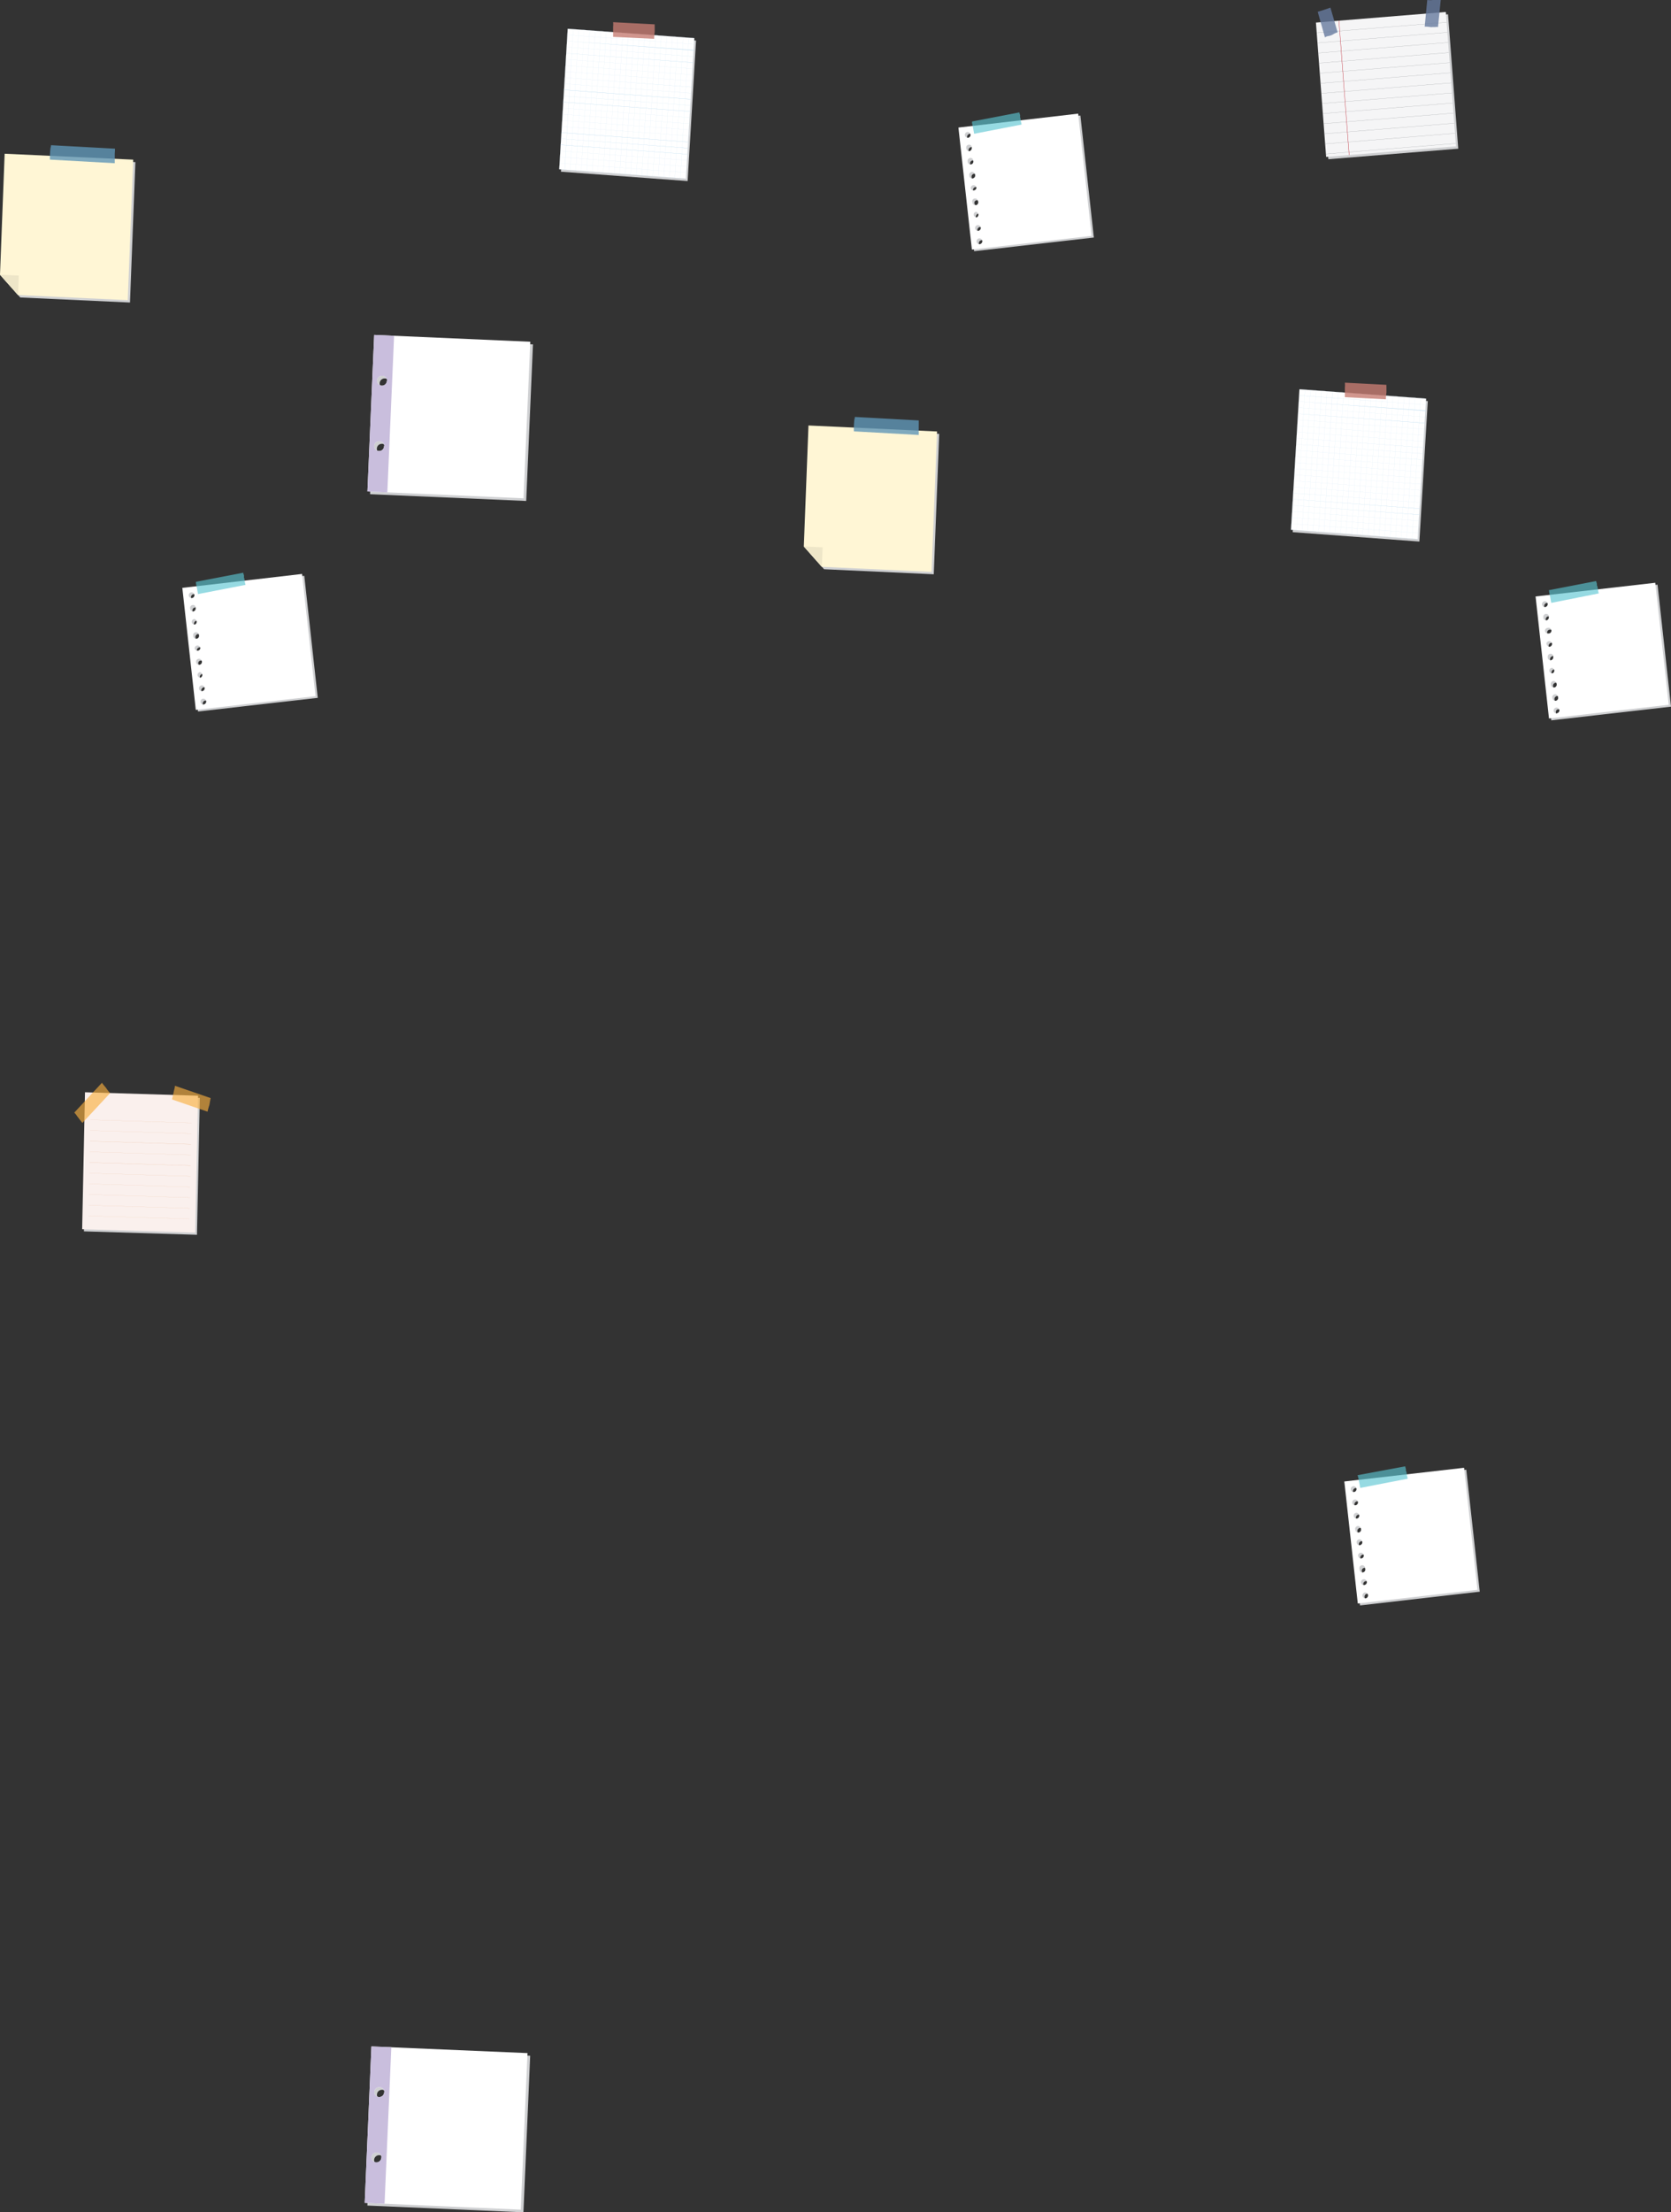 <svg xmlns="http://www.w3.org/2000/svg" viewBox="0 0 301.43 398.91"><rect x="0" y="0" width="301.43" height="398.91" fill="#333333" stroke="none"/><defs><style>.cls-1,.cls-12,.cls-14,.cls-5{isolation:isolate;}.cls-16,.cls-2{fill:#cfd0d2;}.cls-3{fill:#fff;}.cls-12,.cls-14,.cls-4,.cls-5{opacity:0.8;}.cls-21,.cls-5{fill:#5ac5d2;}.cls-6{fill:#fff6d5;}.cls-7{fill:#eee6c8;}.cls-8{fill:#5f96b6;}.cls-9{fill:#f5f5f6;}.cls-10{fill:#a5a8aa;}.cls-11{fill:#bc1f2d;}.cls-12{fill:#677b9f;}.cls-13{fill:#cce4f3;}.cls-14{fill:#c57c72;}.cls-15{fill:#c9bedd;}.cls-16{mix-blend-mode:multiply;}.cls-17{fill:#faf0ed;}.cls-18{fill:#e8b797;}.cls-19,.cls-20,.cls-21{opacity:0.8;}.cls-20{fill:#f9af3f;}</style></defs><g class="cls-1"><g id="Layer_2" data-name="Layer 2"><g id="Layer_1-2" data-name="Layer 1"><g id="Layer_2-2" data-name="Layer 2"><g id="Layer_1-2-2" data-name="Layer 1-2"><path class="cls-2" d="M54.89,103.83,33.3,106.3l2.42,22,21.6-2.47Zm-20.43,3.9a.54.54,0,0,1,.46-.59.52.52,0,0,1,.57.46h0a.54.54,0,0,1-.46.59.52.52,0,0,1-.57-.47Zm.26,2.4a.53.53,0,0,1,.46-.59.52.52,0,0,1,.57.46h0a.52.52,0,0,1-1,.38.58.58,0,0,1,0-.26Zm.28,2.39a.51.51,0,0,1,.43-.58h0a.53.53,0,0,1,.13,1h0a.52.52,0,0,1-.57-.45Zm.26,2.4a.52.52,0,0,1,.45-.58h0a.51.51,0,0,1,.57.44v0a.52.52,0,1,1-1,.13h0Zm.26,2.4a.54.54,0,0,1,.46-.59.53.53,0,0,1,.58.47.53.53,0,1,1-1.05.13h0Zm.27,2.4a.46.46,0,1,1,.87,0,.56.56,0,0,1-.3.37.51.51,0,0,1-.58-.41Zm.26,2.39a.52.52,0,0,1,.45-.58h0a.51.51,0,0,1,.57.44v0a.51.51,0,0,1-.43.58h0a.52.52,0,0,1-.62-.42.09.09,0,0,1,0,0Zm.27,2.4a.52.52,0,0,1,.47-.57.52.52,0,1,1,.1,1,.53.53,0,0,1-.58-.46h0Zm.83,2.87a.52.52,0,0,1-.57-.47h0a.53.53,0,0,1,.46-.59.52.52,0,0,1,.57.46h0a.54.54,0,0,1-.47.59Z"/><path class="cls-3" d="M54.49,103.49,32.89,106l2.43,22,21.59-2.47Zm-20.44,3.9a.52.52,0,0,1,.45-.58h0a.51.51,0,0,1,.57.44v0a.53.53,0,0,1-.44.59h0A.53.53,0,0,1,34.05,107.39Zm.27,2.4a.52.52,0,0,1,.3-.67.51.51,0,0,1,.67.29.57.57,0,0,1,0,.26.54.54,0,0,1-.46.59A.53.53,0,0,1,34.32,109.79Zm.26,2.4a.53.53,0,0,1,.46-.58.52.52,0,0,1,.11,1h0a.52.52,0,0,1-.57-.45Zm.26,2.39a.53.53,0,0,1,.46-.58.52.52,0,0,1,.58.45h0a.52.52,0,0,1-1,.38.58.58,0,0,1,0-.26Zm.27,2.4a.54.54,0,0,1,.46-.59.52.52,0,0,1,.57.46h0a.52.52,0,0,1-1,.16Zm.26,2.4a.53.53,0,0,1,.46-.59.52.52,0,0,1,.59.46.53.53,0,1,1-1.05.13Zm.27,2.39a.51.51,0,0,1,.43-.58h0a.54.54,0,0,1,.42.62.55.55,0,0,1-.3.38A.52.52,0,0,1,35.64,121.77Zm.26,2.4a.52.52,0,0,1,.45-.58h0a.51.51,0,0,1,.57.44v0a.53.53,0,0,1-.46.59.52.52,0,0,1-.57-.47Zm.84,2.87a.53.53,0,0,1-.58-.47.54.54,0,0,1,.46-.59.53.53,0,0,1,.58.47.54.54,0,0,1-.46.57Z"/><g class="cls-4"><path class="cls-5" d="M35.35,105.23c.07.29.13.59.19.89l.18,1,8.57-1.66a7.45,7.45,0,0,1-.19-.94,1.24,1.24,0,0,0-.09-.38.49.49,0,0,1,0-.12v-.11a.54.54,0,0,0,0-.18,1.86,1.86,0,0,1-.13-.46l-8.53,1.64C35.35,105,35.35,105.12,35.35,105.23Z"/></g><path class="cls-2" d="M194.89,20.83,173.3,23.3l2.42,22,21.6-2.47Zm-20.43,3.9a.54.54,0,0,1,.46-.59.52.52,0,0,1,.57.46h0a.54.54,0,0,1-.46.59.52.52,0,0,1-.57-.47Zm.26,2.4a.53.53,0,0,1,.46-.59.52.52,0,0,1,.57.46h0a.52.52,0,0,1-1,.38.58.58,0,0,1,0-.26Zm.28,2.39a.51.51,0,0,1,.43-.58h0a.53.53,0,0,1,.13,1h0a.52.52,0,0,1-.57-.45Zm.26,2.4a.52.52,0,0,1,.45-.58h0a.51.51,0,0,1,.57.44v0a.52.52,0,1,1-1,.13h0Zm.26,2.4a.54.54,0,0,1,.46-.59.53.53,0,0,1,.58.47.53.53,0,1,1-1.05.13h0Zm.27,2.4a.46.46,0,1,1,.87,0,.56.56,0,0,1-.3.37.51.51,0,0,1-.58-.41Zm.26,2.39a.52.52,0,0,1,.45-.58h0a.51.51,0,0,1,.57.44v0a.51.51,0,0,1-.43.58h0a.52.52,0,0,1-.62-.42.09.09,0,0,1,0,0Zm.27,2.4a.52.52,0,0,1,.47-.57.52.52,0,0,1,.1,1,.53.53,0,0,1-.58-.46h0Zm.83,2.87a.52.52,0,0,1-.57-.47h0a.53.53,0,0,1,.46-.59.52.52,0,0,1,.57.46h0a.54.54,0,0,1-.47.59Z"/><path class="cls-3" d="M194.49,20.49,172.89,23l2.43,22,21.59-2.47Zm-20.44,3.9a.52.52,0,0,1,.45-.58h0a.51.51,0,0,1,.57.44v0a.53.53,0,0,1-.44.59h0A.53.53,0,0,1,174.05,24.39Zm.27,2.4a.52.52,0,0,1,.3-.67.51.51,0,0,1,.67.29.57.57,0,0,1,0,.26.54.54,0,0,1-.46.59A.53.53,0,0,1,174.32,26.79Zm.26,2.4a.52.52,0,1,1,1-.12.51.51,0,0,1-.46.58h0a.52.52,0,0,1-.57-.45Zm.26,2.39a.53.53,0,0,1,.46-.58.52.52,0,0,1,.58.45h0a.52.52,0,0,1-1,.38.58.58,0,0,1,0-.26Zm.27,2.4a.54.54,0,0,1,.46-.59.52.52,0,0,1,.57.46h0a.52.52,0,0,1-1,.16Zm.26,2.4a.53.53,0,0,1,.46-.59.52.52,0,0,1,.59.46.53.53,0,1,1-1,.13Zm.27,2.39a.51.51,0,0,1,.43-.58h0a.54.54,0,0,1,.42.62.55.55,0,0,1-.3.38A.52.52,0,0,1,175.64,38.77Zm.26,2.4a.52.52,0,0,1,.45-.58h0a.51.51,0,0,1,.57.44v0a.53.53,0,0,1-.46.59.52.52,0,0,1-.57-.47Zm.84,2.87a.53.53,0,0,1-.58-.47.54.54,0,0,1,.46-.59.53.53,0,0,1,.58.47.54.54,0,0,1-.46.57Z"/><g class="cls-4"><path class="cls-5" d="M175.35,22.23c.07.29.13.59.19.89l.18,1,8.57-1.66a7.45,7.45,0,0,1-.19-.94,1.24,1.24,0,0,0-.09-.38.49.49,0,0,1,0-.12v-.11a.54.54,0,0,0,0-.18,1.86,1.86,0,0,1-.13-.46l-8.53,1.64C175.35,22,175.35,22.12,175.35,22.23Z"/></g><path class="cls-2" d="M299,105.42l-21.6,2.47,2.43,22,21.6-2.47Zm-20.43,3.9a.52.52,0,0,1,.44-.59h0a.53.53,0,0,1,.58.47.54.54,0,0,1-.46.59.52.52,0,0,1-.57-.47Zm.26,2.4a.53.53,0,0,1,.46-.58.52.52,0,0,1,.11,1h0a.52.52,0,0,1-.57-.45Zm.26,2.39a.53.53,0,0,1,.46-.58.52.52,0,0,1,.58.45h0a.52.52,0,0,1-1,.38.58.58,0,0,1,0-.26Zm.27,2.4a.54.54,0,0,1,.46-.59.52.52,0,0,1,.57.46h0a.54.54,0,0,1-.46.59.52.52,0,0,1-.57-.47Zm.26,2.4a.54.54,0,0,1,.46-.59.52.52,0,0,1,.57.46h0a.52.52,0,0,1-1,.38.58.58,0,0,1,0-.26Zm.27,2.39a.51.51,0,0,1,.43-.58h0a.53.53,0,0,1,.58.47.52.52,0,0,1-1,.37.57.57,0,0,1,0-.26Zm.26,2.4a.52.52,0,0,1,.45-.58h0a.51.51,0,0,1,.57.44v0a.53.53,0,0,1-.46.59.52.52,0,0,1-.57-.47Zm.26,2.4a.54.54,0,0,1,.46-.59.53.53,0,0,1,.58.47.54.54,0,0,1-.46.59.53.53,0,0,1-.58-.47Zm.84,2.86a.52.52,0,0,1-.57-.45h0a.46.46,0,1,1,.87,0,.56.56,0,0,1-.3.37Z"/><path class="cls-3" d="M298.59,105.08,277,107.55l2.42,22,21.6-2.47ZM278.16,109a.54.54,0,0,1,.46-.59.52.52,0,0,1,.57.46h0a.54.54,0,0,1-.46.59.52.52,0,0,1-.57-.47Zm.26,2.4a.52.52,0,0,1,.3-.67.51.51,0,0,1,.67.29.57.57,0,0,1,0,.26.53.53,0,0,1-.46.58.52.52,0,0,1-.54-.5h0Zm.27,2.39a.52.52,0,0,1,.47-.57.52.52,0,1,1,.1,1,.52.52,0,0,1-.57-.47v0Zm.26,2.4a.52.52,0,0,1,.45-.58h0a.51.51,0,0,1,.57.42v0a.53.53,0,0,1-.44.59h0a.53.53,0,0,1-.53-.51Zm.27,2.4a.52.52,0,0,1,.3-.67.51.51,0,0,1,.67.29.57.57,0,0,1,0,.26.54.54,0,0,1-.46.59.52.52,0,0,1-.54-.5h0Zm.26,2.4a.53.53,0,0,1,.46-.58.52.52,0,0,1,.11,1h0a.51.51,0,0,1-.57-.44h0Zm.26,2.39a.53.53,0,0,1,.46-.58.52.52,0,0,1,.58.45h0a.52.52,0,0,1-1,.38.58.58,0,0,1,0-.26Zm.27,2.4a.54.54,0,0,1,.46-.59.52.52,0,0,1,.57.46h0a.52.52,0,1,1-1,.13v0Zm.84,2.87a.53.53,0,0,1-.12-1.06.52.52,0,0,1,.57.46h0a.53.53,0,0,1-.45.55Z"/><g class="cls-4"><path class="cls-5" d="M279.46,106.81c.07.3.13.6.19.9l.18,1L288.4,107a7.45,7.45,0,0,1-.19-.94,1.24,1.24,0,0,0-.09-.38l-.06-.15v-.12a.49.49,0,0,0,0-.17,1.93,1.93,0,0,1-.13-.47l-8.53,1.65A2.2,2.2,0,0,1,279.46,106.81Z"/></g><polygon class="cls-2" points="1.24 28.16 0.4 49.97 0.4 49.97 0.4 49.97 3.65 53.64 23.45 54.55 24.42 29.23 1.24 28.16"/><polygon class="cls-6" points="24.03 28.79 0.84 27.72 0 49.54 3.25 53.2 23.05 54.12 24.03 28.79"/><polygon class="cls-7" points="3.25 53.2 0 49.54 3.39 49.69 3.25 53.2"/><g class="cls-4"><path class="cls-8" d="M20.74,26.81,9.21,26.18a2.43,2.43,0,0,1-.1.5A16.42,16.42,0,0,0,9,28.78l11.7.65V27.68A8.19,8.19,0,0,0,20.74,26.81Z"/></g><polygon class="cls-2" points="146.24 77.16 145.4 98.97 145.4 98.97 145.4 98.97 148.65 102.64 168.44 103.55 169.42 78.23 146.24 77.16"/><polygon class="cls-6" points="169.03 77.8 145.84 76.72 145 98.54 148.25 102.2 168.05 103.12 169.03 77.8"/><polygon class="cls-7" points="148.25 102.2 145 98.54 148.39 98.69 148.25 102.2"/><g class="cls-4"><path class="cls-8" d="M165.74,75.81l-11.53-.63a2.43,2.43,0,0,1-.1.5,16.39,16.39,0,0,0-.08,2.1l11.7.65V76.68C165.75,76.41,165.72,76.1,165.74,75.81Z"/></g><polygon class="cls-2" points="263.05 26.81 239.62 28.71 237.78 4.48 261.21 2.58 263.05 26.81"/><polygon class="cls-9" points="262.65 26.39 239.22 28.29 237.38 4.07 260.81 2.16 262.65 26.39"/><polygon class="cls-10" points="260.63 4.02 260.55 4.03 260.31 4.05 260.23 4.06 259.99 4.08 259.91 4.08 259.67 4.1 259.59 4.11 259.35 4.13 259.27 4.14 259.03 4.15 258.95 4.16 258.71 4.18 258.63 4.19 258.39 4.21 258.31 4.21 258.07 4.23 257.99 4.24 257.75 4.26 257.67 4.27 257.43 4.28 257.35 4.29 257.11 4.31 257.03 4.32 256.79 4.34 256.71 4.34 256.47 4.36 256.39 4.37 256.15 4.39 256.07 4.4 255.83 4.41 255.75 4.42 255.51 4.44 255.43 4.45 255.19 4.47 255.11 4.47 254.87 4.49 254.79 4.5 254.55 4.52 254.47 4.52 254.23 4.55 254.15 4.55 253.91 4.57 253.83 4.58 253.59 4.6 253.51 4.6 253.27 4.62 253.19 4.63 252.95 4.65 252.87 4.65 252.63 4.68 252.55 4.68 252.31 4.7 252.23 4.71 251.99 4.73 251.91 4.73 251.67 4.75 251.59 4.76 251.35 4.78 251.27 4.78 251.03 4.81 250.95 4.81 250.71 4.83 250.63 4.84 250.39 4.86 250.31 4.86 250.07 4.88 249.99 4.89 249.75 4.91 249.67 4.91 249.43 4.94 249.35 4.94 249.11 4.96 249.03 4.97 248.79 4.99 248.71 4.99 248.47 5.01 248.39 5.02 248.15 5.04 248.07 5.05 247.83 5.06 247.75 5.07 247.51 5.09 247.43 5.1 247.19 5.12 247.11 5.12 246.87 5.14 246.79 5.15 246.55 5.17 246.47 5.18 246.23 5.19 246.15 5.2 245.91 5.22 245.83 5.23 245.59 5.25 245.51 5.25 245.27 5.27 245.19 5.28 244.95 5.3 244.87 5.31 244.63 5.32 244.55 5.33 244.31 5.35 244.23 5.36 243.99 5.38 243.91 5.38 243.67 5.4 243.59 5.41 243.35 5.43 243.27 5.44 243.03 5.45 242.95 5.46 242.71 5.48 242.63 5.49 242.39 5.51 242.31 5.51 242.07 5.53 241.99 5.54 241.75 5.56 241.67 5.56 241.43 5.59 241.35 5.59 241.11 5.61 241.03 5.62 240.79 5.64 240.71 5.64 240.47 5.66 240.39 5.67 240.15 5.69 240.07 5.69 239.83 5.72 239.75 5.72 239.51 5.74 239.44 5.75 239.19 5.77 239.12 5.77 238.88 5.79 238.79 5.8 238.56 5.82 238.47 5.82 238.24 5.85 238.16 5.85 237.91 5.87 237.84 5.88 237.51 5.9 237.52 5.94 237.84 5.92 237.92 5.91 238.16 5.89 238.24 5.89 238.48 5.87 238.56 5.86 238.8 5.84 238.88 5.83 239.12 5.81 239.2 5.81 239.44 5.79 239.52 5.78 239.76 5.76 239.84 5.76 240.08 5.74 240.16 5.73 240.4 5.71 240.48 5.7 240.72 5.68 240.8 5.68 241.04 5.66 241.12 5.65 241.36 5.63 241.44 5.63 241.68 5.61 241.76 5.6 242 5.58 242.08 5.57 242.32 5.55 242.4 5.55 242.64 5.53 242.72 5.52 242.96 5.5 243.04 5.5 243.28 5.48 243.36 5.47 243.6 5.45 243.68 5.44 243.92 5.43 244 5.42 244.24 5.4 244.32 5.39 244.56 5.37 244.63 5.37 244.88 5.35 244.96 5.34 245.19 5.32 245.28 5.31 245.51 5.3 245.59 5.29 245.84 5.27 245.91 5.26 246.16 5.24 246.24 5.24 246.47 5.22 246.56 5.21 246.79 5.19 246.87 5.18 247.11 5.16 247.19 5.16 247.43 5.14 247.51 5.13 247.75 5.11 247.83 5.11 248.07 5.09 248.15 5.08 248.39 5.06 248.47 5.05 248.71 5.03 248.79 5.03 249.03 5.01 249.11 5 249.35 4.98 249.43 4.98 249.67 4.96 249.75 4.95 249.99 4.93 250.07 4.92 250.31 4.9 250.39 4.9 250.63 4.88 250.71 4.87 250.95 4.85 251.03 4.85 251.27 4.83 251.35 4.82 251.59 4.8 251.67 4.79 251.91 4.77 251.99 4.77 252.23 4.75 252.31 4.74 252.55 4.72 252.63 4.72 252.87 4.7 252.95 4.69 253.19 4.67 253.27 4.66 253.51 4.65 253.59 4.64 253.83 4.62 253.91 4.61 254.15 4.59 254.23 4.59 254.47 4.57 254.55 4.56 254.79 4.54 254.87 4.53 255.11 4.52 255.19 4.51 255.43 4.49 255.51 4.48 255.75 4.46 255.83 4.46 256.07 4.44 256.15 4.43 256.39 4.41 256.47 4.4 256.71 4.39 256.79 4.38 257.03 4.36 257.11 4.35 257.35 4.33 257.43 4.33 257.67 4.31 257.75 4.3 257.99 4.28 258.07 4.27 258.31 4.26 258.39 4.25 258.63 4.23 258.71 4.22 258.95 4.2 259.03 4.2 259.27 4.18 259.35 4.17 259.59 4.15 259.67 4.14 259.91 4.13 259.99 4.12 260.23 4.1 260.31 4.09 260.55 4.07 260.63 4.07 260.95 4.04 260.94 4 260.63 4.02"/><polygon class="cls-10" points="260.68 5.85 260.44 5.87 260.36 5.88 260.12 5.9 260.04 5.9 259.8 5.92 259.72 5.93 259.48 5.95 259.4 5.96 259.16 5.98 259.08 5.98 258.84 6 258.76 6.01 258.52 6.03 258.44 6.03 258.2 6.05 258.13 6.06 257.88 6.08 257.81 6.09 257.56 6.1 257.49 6.11 257.25 6.13 257.17 6.14 256.93 6.16 256.85 6.16 256.61 6.18 256.53 6.19 256.29 6.21 256.21 6.22 255.97 6.23 255.89 6.24 255.65 6.26 255.57 6.27 255.33 6.29 255.25 6.29 255.01 6.31 254.93 6.32 254.69 6.34 254.61 6.35 254.37 6.36 254.29 6.37 254.05 6.39 253.97 6.4 253.73 6.42 253.65 6.42 253.41 6.44 253.33 6.45 253.09 6.47 253.01 6.48 252.77 6.49 252.69 6.5 252.45 6.52 252.37 6.53 252.13 6.55 252.05 6.55 251.81 6.57 251.73 6.58 251.49 6.6 251.41 6.6 251.17 6.63 251.09 6.63 250.85 6.65 250.77 6.66 250.53 6.68 250.45 6.68 250.21 6.7 250.13 6.71 249.89 6.73 249.81 6.73 249.57 6.76 249.49 6.76 249.25 6.78 249.17 6.79 248.93 6.81 248.85 6.81 248.61 6.83 248.53 6.84 248.29 6.86 248.21 6.86 247.97 6.89 247.89 6.89 247.65 6.91 247.57 6.92 247.33 6.94 247.25 6.94 247.01 6.96 246.93 6.97 246.69 6.99 246.61 6.99 246.37 7.02 246.29 7.02 246.05 7.04 245.97 7.05 245.73 7.07 245.65 7.07 245.41 7.09 245.33 7.1 245.09 7.12 245.01 7.13 244.77 7.15 244.69 7.15 244.45 7.17 244.37 7.18 244.13 7.2 244.05 7.2 243.81 7.22 243.73 7.23 243.49 7.25 243.41 7.26 243.17 7.27 243.09 7.28 242.85 7.3 242.77 7.31 242.53 7.33 242.45 7.33 242.21 7.35 242.13 7.36 241.89 7.38 241.81 7.39 241.57 7.4 241.49 7.41 241.25 7.43 241.17 7.44 240.93 7.46 240.85 7.46 240.61 7.48 240.53 7.49 240.29 7.51 240.21 7.52 239.97 7.53 239.89 7.54 239.65 7.56 239.57 7.57 239.33 7.59 239.25 7.59 239.01 7.61 238.93 7.62 238.69 7.64 238.61 7.65 238.37 7.66 238.29 7.67 238.05 7.69 237.97 7.7 237.65 7.72 237.66 7.76 237.98 7.74 238.06 7.73 238.3 7.71 238.38 7.71 238.62 7.69 238.7 7.68 238.94 7.66 239.02 7.65 239.26 7.63 239.34 7.63 239.58 7.61 239.66 7.6 239.9 7.58 239.98 7.58 240.22 7.56 240.3 7.55 240.54 7.53 240.62 7.52 240.86 7.5 240.94 7.5 241.18 7.48 241.25 7.47 241.5 7.45 241.57 7.45 241.81 7.43 241.9 7.42 242.13 7.4 242.22 7.39 242.46 7.38 242.53 7.37 242.78 7.35 242.85 7.34 243.09 7.32 243.17 7.32 243.41 7.3 243.49 7.29 243.73 7.27 243.81 7.26 244.05 7.24 244.13 7.24 244.37 7.22 244.45 7.21 244.69 7.19 244.77 7.19 245.01 7.17 245.09 7.16 245.33 7.14 245.41 7.13 245.65 7.11 245.73 7.11 245.97 7.09 246.05 7.08 246.29 7.06 246.37 7.06 246.61 7.04 246.69 7.03 246.93 7.01 247.01 7 247.25 6.98 247.33 6.98 247.57 6.96 247.65 6.95 247.89 6.93 247.97 6.93 248.21 6.91 248.29 6.9 248.53 6.88 248.61 6.87 248.85 6.85 248.93 6.85 249.17 6.83 249.25 6.82 249.49 6.8 249.57 6.8 249.81 6.78 249.89 6.77 250.13 6.75 250.21 6.74 250.45 6.73 250.53 6.72 250.77 6.7 250.85 6.69 251.09 6.67 251.17 6.67 251.41 6.65 251.49 6.64 251.73 6.62 251.81 6.61 252.05 6.6 252.13 6.59 252.37 6.57 252.45 6.56 252.69 6.54 252.77 6.54 253.01 6.52 253.09 6.51 253.33 6.49 253.41 6.48 253.65 6.47 253.73 6.46 253.97 6.44 254.05 6.43 254.29 6.41 254.37 6.41 254.61 6.39 254.69 6.38 254.93 6.36 255.01 6.35 255.25 6.34 255.33 6.33 255.57 6.31 255.65 6.3 255.89 6.28 255.97 6.28 256.21 6.26 256.29 6.25 256.53 6.23 256.61 6.22 256.85 6.2 256.93 6.2 257.17 6.18 257.25 6.17 257.49 6.15 257.57 6.15 257.81 6.13 257.89 6.12 258.13 6.1 258.21 6.09 258.45 6.07 258.53 6.07 258.77 6.05 258.85 6.04 259.09 6.02 259.17 6.02 259.41 6 259.49 5.99 259.73 5.97 259.81 5.97 260.05 5.94 260.13 5.94 260.37 5.92 260.45 5.91 260.69 5.89 260.77 5.89 261.09 5.86 261.08 5.82 260.76 5.85 260.68 5.85"/><polygon class="cls-10" points="260.82 7.67 260.58 7.69 260.5 7.7 260.26 7.72 260.18 7.72 259.94 7.74 259.86 7.75 259.62 7.77 259.54 7.78 259.3 7.8 259.22 7.8 258.98 7.82 258.9 7.83 258.66 7.85 258.58 7.85 258.34 7.87 258.26 7.88 258.02 7.9 257.94 7.91 257.7 7.93 257.62 7.93 257.38 7.95 257.3 7.96 257.06 7.98 256.98 7.98 256.74 8 256.66 8.01 256.42 8.03 256.34 8.04 256.1 8.06 256.02 8.06 255.78 8.08 255.7 8.09 255.46 8.11 255.38 8.11 255.14 8.13 255.06 8.14 254.82 8.16 254.75 8.17 254.5 8.18 254.43 8.19 254.19 8.21 254.1 8.22 253.87 8.24 253.78 8.24 253.54 8.26 253.47 8.27 253.22 8.29 253.15 8.3 252.91 8.31 252.83 8.32 252.59 8.34 252.51 8.35 252.27 8.37 252.19 8.37 251.95 8.39 251.87 8.4 251.63 8.42 251.55 8.42 251.31 8.45 251.23 8.45 250.99 8.47 250.91 8.48 250.67 8.5 250.59 8.5 250.35 8.52 250.27 8.53 250.03 8.55 249.95 8.56 249.71 8.57 249.63 8.58 249.39 8.6 249.31 8.61 249.07 8.63 248.99 8.63 248.75 8.65 248.67 8.66 248.43 8.68 248.35 8.68 248.11 8.71 248.03 8.71 247.79 8.73 247.71 8.74 247.47 8.76 247.39 8.76 247.15 8.78 247.07 8.79 246.83 8.81 246.75 8.81 246.51 8.83 246.43 8.84 246.19 8.86 246.11 8.87 245.87 8.89 245.79 8.89 245.55 8.91 245.47 8.92 245.23 8.94 245.15 8.95 244.91 8.97 244.83 8.97 244.59 8.99 244.51 9 244.27 9.02 244.19 9.02 243.95 9.04 243.87 9.05 243.63 9.07 243.55 9.07 243.31 9.09 243.23 9.1 242.99 9.12 242.91 9.13 242.67 9.15 242.59 9.15 242.35 9.17 242.27 9.18 242.03 9.2 241.95 9.21 241.71 9.23 241.63 9.23 241.39 9.25 241.31 9.26 241.07 9.28 240.99 9.28 240.75 9.3 240.67 9.31 240.43 9.33 240.35 9.33 240.11 9.36 240.03 9.36 239.79 9.38 239.71 9.39 239.47 9.41 239.39 9.41 239.15 9.43 239.07 9.44 238.83 9.46 238.75 9.47 238.51 9.48 238.43 9.49 238.19 9.51 238.11 9.52 237.79 9.54 237.79 9.58 238.12 9.56 238.19 9.55 238.44 9.53 238.51 9.53 238.75 9.51 238.84 9.5 239.07 9.48 239.16 9.47 239.4 9.46 239.47 9.45 239.71 9.43 239.79 9.42 240.03 9.4 240.11 9.4 240.35 9.38 240.43 9.37 240.67 9.35 240.75 9.34 240.99 9.32 241.07 9.32 241.31 9.3 241.39 9.29 241.63 9.27 241.71 9.27 241.95 9.25 242.03 9.24 242.27 9.22 242.35 9.21 242.59 9.2 242.67 9.19 242.91 9.17 242.99 9.16 243.23 9.14 243.31 9.14 243.55 9.12 243.63 9.11 243.87 9.09 243.95 9.08 244.19 9.06 244.27 9.06 244.51 9.04 244.59 9.03 244.83 9.01 244.91 9.01 245.15 8.99 245.23 8.98 245.47 8.96 245.55 8.95 245.79 8.93 245.87 8.93 246.11 8.91 246.19 8.9 246.43 8.88 246.51 8.88 246.75 8.86 246.83 8.85 247.07 8.83 247.15 8.82 247.39 8.81 247.47 8.8 247.71 8.78 247.79 8.77 248.03 8.75 248.11 8.75 248.35 8.73 248.43 8.72 248.67 8.7 248.75 8.69 248.99 8.67 249.07 8.67 249.31 8.65 249.39 8.64 249.63 8.62 249.71 8.62 249.95 8.6 250.03 8.59 250.27 8.57 250.35 8.56 250.59 8.55 250.67 8.54 250.91 8.52 250.99 8.51 251.23 8.49 251.31 8.49 251.55 8.47 251.63 8.46 251.87 8.44 251.95 8.43 252.19 8.41 252.27 8.41 252.51 8.39 252.59 8.38 252.83 8.36 252.91 8.36 253.15 8.34 253.23 8.33 253.47 8.31 253.55 8.3 253.79 8.29 253.87 8.28 254.11 8.26 254.19 8.25 254.43 8.23 254.51 8.23 254.75 8.21 254.83 8.2 255.07 8.18 255.15 8.17 255.39 8.15 255.47 8.15 255.71 8.13 255.79 8.12 256.03 8.1 256.11 8.1 256.35 8.08 256.43 8.07 256.67 8.05 256.75 8.04 256.99 8.03 257.07 8.02 257.31 8 257.39 7.99 257.63 7.97 257.71 7.97 257.95 7.95 258.03 7.94 258.27 7.92 258.35 7.91 258.59 7.9 258.67 7.89 258.91 7.87 258.99 7.86 259.23 7.84 259.31 7.84 259.55 7.82 259.63 7.81 259.87 7.79 259.95 7.78 260.19 7.77 260.26 7.76 260.5 7.74 260.58 7.73 260.82 7.71 260.9 7.71 261.23 7.68 261.22 7.64 260.9 7.66 260.82 7.67"/><polygon class="cls-10" points="260.96 9.49 260.72 9.51 260.64 9.52 260.4 9.54 260.32 9.54 260.08 9.56 260 9.57 259.76 9.59 259.68 9.6 259.44 9.62 259.36 9.62 259.12 9.64 259.04 9.65 258.8 9.67 258.72 9.67 258.48 9.69 258.4 9.7 258.16 9.72 258.08 9.73 257.84 9.74 257.76 9.75 257.52 9.77 257.44 9.78 257.2 9.8 257.12 9.8 256.88 9.82 256.8 9.83 256.56 9.85 256.48 9.86 256.24 9.88 256.16 9.88 255.92 9.9 255.84 9.91 255.6 9.93 255.52 9.93 255.28 9.95 255.2 9.96 254.96 9.98 254.88 9.99 254.64 10 254.56 10.01 254.32 10.03 254.24 10.04 254 10.06 253.92 10.06 253.68 10.08 253.6 10.09 253.36 10.11 253.28 10.12 253.04 10.14 252.96 10.14 252.72 10.16 252.64 10.17 252.4 10.19 252.32 10.19 252.08 10.21 252 10.22 251.76 10.24 251.68 10.25 251.44 10.26 251.37 10.27 251.13 10.29 251.04 10.3 250.81 10.32 250.72 10.32 250.49 10.34 250.41 10.35 250.16 10.37 250.09 10.38 249.84 10.4 249.76 10.4 249.53 10.42 249.44 10.43 249.21 10.45 249.13 10.45 248.89 10.47 248.81 10.48 248.57 10.5 248.49 10.5 248.25 10.53 248.17 10.53 247.93 10.55 247.85 10.56 247.61 10.58 247.53 10.58 247.29 10.6 247.21 10.61 246.97 10.63 246.89 10.64 246.65 10.65 246.57 10.66 246.33 10.68 246.25 10.69 246.01 10.71 245.93 10.71 245.69 10.73 245.61 10.74 245.37 10.76 245.29 10.76 245.05 10.79 244.97 10.79 244.73 10.81 244.65 10.82 244.41 10.84 244.33 10.84 244.09 10.86 244.01 10.87 243.77 10.89 243.69 10.9 243.45 10.91 243.37 10.92 243.13 10.94 243.05 10.95 242.81 10.97 242.73 10.97 242.49 10.99 242.41 11 242.17 11.02 242.09 11.03 241.85 11.05 241.77 11.05 241.53 11.07 241.45 11.08 241.21 11.1 241.13 11.1 240.89 11.12 240.81 11.13 240.57 11.15 240.49 11.15 240.25 11.17 240.17 11.18 239.93 11.2 239.85 11.21 239.61 11.23 239.53 11.23 239.29 11.25 239.21 11.26 238.97 11.28 238.89 11.29 238.65 11.31 238.57 11.31 238.33 11.33 238.25 11.34 237.93 11.36 237.93 11.4 238.25 11.38 238.33 11.37 238.57 11.35 238.65 11.35 238.89 11.33 238.97 11.32 239.21 11.3 239.29 11.29 239.53 11.28 239.61 11.27 239.85 11.25 239.93 11.24 240.17 11.22 240.25 11.22 240.49 11.2 240.57 11.19 240.81 11.17 240.89 11.16 241.13 11.15 241.21 11.14 241.45 11.12 241.53 11.11 241.77 11.09 241.85 11.09 242.09 11.07 242.17 11.06 242.41 11.04 242.49 11.03 242.73 11.01 242.81 11.01 243.05 10.99 243.13 10.98 243.37 10.96 243.45 10.96 243.69 10.94 243.77 10.93 244.01 10.91 244.09 10.9 244.33 10.89 244.41 10.88 244.65 10.86 244.73 10.85 244.97 10.83 245.05 10.83 245.29 10.81 245.37 10.8 245.61 10.78 245.69 10.77 245.93 10.75 246.01 10.75 246.25 10.73 246.33 10.72 246.57 10.7 246.65 10.7 246.89 10.68 246.97 10.67 247.21 10.65 247.29 10.64 247.53 10.63 247.61 10.62 247.85 10.6 247.93 10.59 248.17 10.57 248.25 10.57 248.49 10.55 248.57 10.54 248.81 10.52 248.89 10.51 249.13 10.49 249.21 10.49 249.45 10.47 249.53 10.46 249.77 10.44 249.85 10.44 250.09 10.42 250.17 10.41 250.41 10.39 250.49 10.38 250.73 10.37 250.81 10.36 251.05 10.34 251.13 10.33 251.37 10.31 251.45 10.31 251.69 10.29 251.77 10.28 252.01 10.26 252.09 10.25 252.33 10.23 252.41 10.23 252.65 10.21 252.73 10.2 252.97 10.18 253.05 10.18 253.29 10.16 253.37 10.15 253.61 10.13 253.69 10.12 253.93 10.11 254.01 10.1 254.25 10.08 254.33 10.07 254.57 10.05 254.65 10.05 254.89 10.03 254.97 10.02 255.21 10 255.29 9.99 255.53 9.98 255.61 9.97 255.85 9.95 255.93 9.94 256.17 9.92 256.25 9.92 256.49 9.9 256.56 9.89 256.81 9.87 256.88 9.87 257.13 9.84 257.2 9.84 257.44 9.82 257.52 9.81 257.76 9.79 257.85 9.79 258.08 9.77 258.17 9.76 258.4 9.74 258.49 9.73 258.73 9.72 258.8 9.71 259.04 9.69 259.12 9.68 259.36 9.66 259.44 9.66 259.68 9.64 259.76 9.63 260 9.61 260.08 9.61 260.32 9.58 260.4 9.58 260.64 9.56 260.72 9.55 260.96 9.53 261.04 9.53 261.36 9.5 261.36 9.46 261.04 9.48 260.96 9.49"/><polygon class="cls-10" points="261.1 11.31 260.86 11.33 260.78 11.34 260.54 11.36 260.46 11.36 260.22 11.38 260.14 11.39 259.9 11.41 259.82 11.42 259.58 11.43 259.5 11.44 259.26 11.46 259.18 11.47 258.94 11.49 258.86 11.49 258.62 11.51 258.54 11.52 258.3 11.54 258.22 11.55 257.98 11.56 257.9 11.57 257.66 11.59 257.58 11.6 257.34 11.62 257.26 11.62 257.02 11.64 256.94 11.65 256.7 11.67 256.62 11.68 256.38 11.7 256.3 11.7 256.06 11.72 255.98 11.73 255.74 11.75 255.66 11.75 255.42 11.77 255.34 11.78 255.1 11.8 255.02 11.81 254.78 11.82 254.7 11.83 254.46 11.85 254.38 11.86 254.14 11.88 254.06 11.88 253.82 11.9 253.74 11.91 253.5 11.93 253.42 11.94 253.18 11.96 253.1 11.96 252.86 11.98 252.78 11.99 252.54 12.01 252.46 12.01 252.22 12.03 252.14 12.04 251.9 12.06 251.82 12.07 251.58 12.08 251.5 12.09 251.26 12.11 251.18 12.12 250.94 12.14 250.86 12.14 250.62 12.16 250.54 12.17 250.3 12.19 250.22 12.2 249.98 12.22 249.9 12.22 249.66 12.24 249.58 12.25 249.34 12.27 249.26 12.27 249.02 12.29 248.94 12.3 248.7 12.32 248.62 12.33 248.38 12.34 248.3 12.35 248.06 12.37 247.98 12.38 247.74 12.4 247.66 12.4 247.43 12.42 247.34 12.43 247.1 12.45 247.03 12.46 246.78 12.48 246.71 12.48 246.47 12.5 246.38 12.51 246.15 12.53 246.06 12.53 245.82 12.55 245.75 12.56 245.5 12.58 245.43 12.59 245.19 12.61 245.11 12.61 244.87 12.63 244.79 12.64 244.55 12.66 244.47 12.66 244.23 12.68 244.15 12.69 243.91 12.71 243.83 12.72 243.59 12.73 243.51 12.74 243.27 12.76 243.19 12.77 242.95 12.79 242.87 12.79 242.63 12.81 242.55 12.82 242.31 12.84 242.23 12.84 241.99 12.87 241.91 12.87 241.67 12.89 241.59 12.9 241.35 12.92 241.27 12.92 241.03 12.94 240.95 12.95 240.71 12.97 240.63 12.98 240.39 12.99 240.31 13 240.07 13.02 239.99 13.03 239.75 13.05 239.67 13.05 239.43 13.07 239.35 13.08 239.11 13.1 239.03 13.11 238.79 13.13 238.71 13.13 238.47 13.15 238.39 13.16 238.07 13.18 238.07 13.23 238.39 13.2 238.47 13.19 238.71 13.17 238.79 13.17 239.03 13.15 239.11 13.14 239.35 13.12 239.43 13.11 239.67 13.09 239.75 13.09 239.99 13.07 240.07 13.06 240.31 13.04 240.39 13.04 240.63 13.02 240.71 13.01 240.95 12.99 241.03 12.98 241.27 12.97 241.35 12.96 241.59 12.94 241.67 12.93 241.91 12.91 241.99 12.91 242.23 12.89 242.31 12.88 242.55 12.86 242.63 12.85 242.87 12.83 242.95 12.83 243.19 12.81 243.27 12.8 243.51 12.78 243.59 12.78 243.83 12.76 243.91 12.75 244.15 12.73 244.23 12.72 244.47 12.71 244.55 12.7 244.79 12.68 244.87 12.67 245.11 12.65 245.19 12.65 245.43 12.63 245.51 12.62 245.75 12.6 245.83 12.59 246.07 12.57 246.15 12.57 246.39 12.55 246.47 12.54 246.71 12.52 246.79 12.52 247.03 12.5 247.11 12.49 247.35 12.47 247.43 12.46 247.67 12.45 247.75 12.44 247.99 12.42 248.07 12.41 248.31 12.39 248.39 12.39 248.63 12.37 248.71 12.36 248.95 12.34 249.03 12.33 249.27 12.31 249.35 12.31 249.59 12.29 249.67 12.28 249.91 12.26 249.99 12.26 250.23 12.24 250.31 12.23 250.55 12.21 250.63 12.2 250.87 12.18 250.95 12.18 251.19 12.16 251.27 12.15 251.51 12.13 251.59 12.13 251.83 12.11 251.91 12.1 252.15 12.08 252.23 12.07 252.47 12.06 252.54 12.05 252.78 12.03 252.87 12.02 253.1 12 253.19 12 253.43 11.98 253.5 11.97 253.75 11.95 253.82 11.95 254.06 11.92 254.15 11.92 254.38 11.9 254.47 11.89 254.71 11.87 254.78 11.87 255.02 11.85 255.1 11.84 255.34 11.82 255.42 11.81 255.66 11.8 255.74 11.79 255.98 11.77 256.06 11.76 256.3 11.74 256.38 11.74 256.62 11.72 256.7 11.71 256.94 11.69 257.02 11.68 257.26 11.66 257.34 11.66 257.58 11.64 257.66 11.63 257.9 11.61 257.98 11.61 258.22 11.59 258.3 11.58 258.54 11.56 258.62 11.56 258.86 11.54 258.94 11.53 259.18 11.51 259.26 11.5 259.5 11.48 259.58 11.48 259.82 11.46 259.9 11.45 260.14 11.43 260.22 11.42 260.46 11.4 260.54 11.4 260.78 11.38 260.86 11.37 261.1 11.35 261.18 11.35 261.5 11.32 261.5 11.28 261.18 11.31 261.1 11.31"/><polygon class="cls-10" points="261.24 13.13 261 13.15 260.92 13.16 260.68 13.18 260.6 13.18 260.36 13.2 260.28 13.21 260.04 13.23 259.96 13.24 259.72 13.25 259.64 13.26 259.4 13.28 259.32 13.29 259.08 13.31 259 13.31 258.76 13.33 258.68 13.34 258.44 13.36 258.36 13.37 258.12 13.39 258.04 13.39 257.8 13.41 257.72 13.42 257.48 13.44 257.4 13.44 257.16 13.46 257.08 13.47 256.84 13.49 256.76 13.5 256.52 13.51 256.44 13.52 256.2 13.54 256.12 13.55 255.88 13.57 255.8 13.57 255.56 13.59 255.48 13.6 255.24 13.62 255.16 13.63 254.92 13.65 254.84 13.65 254.6 13.67 254.52 13.68 254.28 13.7 254.2 13.7 253.96 13.72 253.88 13.73 253.64 13.75 253.56 13.76 253.32 13.78 253.24 13.78 253 13.8 252.92 13.81 252.68 13.83 252.6 13.83 252.36 13.85 252.28 13.86 252.04 13.88 251.96 13.89 251.72 13.9 251.64 13.91 251.4 13.93 251.32 13.94 251.08 13.96 251 13.96 250.76 13.98 250.68 13.99 250.44 14.01 250.36 14.02 250.12 14.04 250.04 14.04 249.8 14.06 249.72 14.07 249.48 14.09 249.4 14.09 249.16 14.11 249.08 14.12 248.84 14.14 248.76 14.15 248.52 14.16 248.44 14.17 248.2 14.19 248.12 14.2 247.88 14.22 247.8 14.22 247.56 14.24 247.48 14.25 247.24 14.27 247.16 14.28 246.92 14.3 246.84 14.3 246.6 14.32 246.52 14.33 246.28 14.35 246.2 14.35 245.96 14.37 245.88 14.38 245.64 14.4 245.56 14.41 245.32 14.42 245.24 14.43 245 14.45 244.92 14.46 244.68 14.48 244.6 14.48 244.36 14.5 244.28 14.51 244.04 14.53 243.97 14.54 243.72 14.56 243.65 14.56 243.41 14.58 243.32 14.59 243.09 14.61 243 14.61 242.76 14.63 242.69 14.64 242.44 14.66 242.37 14.66 242.13 14.68 242.04 14.69 241.81 14.71 241.72 14.72 241.49 14.74 241.41 14.74 241.17 14.76 241.09 14.77 240.85 14.79 240.77 14.8 240.53 14.81 240.45 14.82 240.21 14.84 240.13 14.85 239.89 14.87 239.81 14.87 239.57 14.89 239.49 14.9 239.25 14.92 239.17 14.92 238.93 14.95 238.85 14.95 238.61 14.97 238.53 14.98 238.21 15 238.21 15.05 238.53 15.02 238.61 15.01 238.85 14.99 238.93 14.99 239.17 14.97 239.25 14.96 239.49 14.94 239.57 14.93 239.81 14.91 239.89 14.91 240.13 14.89 240.21 14.88 240.45 14.86 240.53 14.86 240.77 14.84 240.85 14.83 241.09 14.81 241.17 14.8 241.41 14.79 241.49 14.78 241.73 14.76 241.81 14.75 242.05 14.73 242.13 14.73 242.37 14.71 242.45 14.7 242.69 14.68 242.77 14.67 243.01 14.65 243.09 14.65 243.33 14.63 243.41 14.62 243.65 14.6 243.73 14.6 243.97 14.58 244.05 14.57 244.29 14.55 244.37 14.54 244.61 14.53 244.69 14.52 244.93 14.5 245.01 14.49 245.25 14.47 245.33 14.47 245.57 14.45 245.65 14.44 245.89 14.42 245.97 14.41 246.21 14.4 246.29 14.39 246.53 14.37 246.61 14.36 246.85 14.34 246.93 14.34 247.17 14.32 247.25 14.31 247.49 14.29 247.57 14.28 247.81 14.26 247.89 14.26 248.13 14.24 248.21 14.23 248.45 14.21 248.53 14.21 248.77 14.19 248.84 14.18 249.09 14.16 249.16 14.15 249.41 14.14 249.49 14.13 249.72 14.11 249.81 14.1 250.04 14.08 250.13 14.08 250.37 14.06 250.44 14.05 250.69 14.03 250.76 14.02 251 14 251.08 14 251.32 13.98 251.4 13.97 251.64 13.95 251.72 13.95 251.96 13.93 252.04 13.92 252.28 13.9 252.36 13.89 252.6 13.88 252.68 13.87 252.92 13.85 253 13.84 253.24 13.82 253.32 13.82 253.56 13.8 253.64 13.79 253.88 13.77 253.96 13.76 254.2 13.74 254.28 13.74 254.52 13.72 254.6 13.71 254.84 13.69 254.92 13.69 255.16 13.67 255.24 13.66 255.48 13.64 255.56 13.64 255.8 13.62 255.88 13.61 256.12 13.59 256.2 13.58 256.44 13.56 256.52 13.56 256.76 13.54 256.84 13.53 257.08 13.51 257.16 13.5 257.4 13.48 257.48 13.48 257.72 13.46 257.8 13.45 258.04 13.43 258.12 13.43 258.36 13.41 258.44 13.4 258.68 13.38 258.76 13.38 259 13.36 259.08 13.35 259.32 13.33 259.4 13.32 259.64 13.3 259.72 13.3 259.96 13.28 260.04 13.27 260.28 13.25 260.36 13.24 260.6 13.23 260.68 13.22 260.92 13.2 261 13.19 261.24 13.17 261.32 13.17 261.64 13.14 261.64 13.1 261.32 13.13 261.24 13.13"/><polygon class="cls-10" points="261.38 14.95 261.13 14.97 261.06 14.98 260.82 15 260.74 15 260.5 15.02 260.42 15.03 260.18 15.05 260.1 15.06 259.86 15.08 259.78 15.08 259.54 15.1 259.46 15.11 259.22 15.13 259.14 15.13 258.9 15.15 258.82 15.16 258.58 15.18 258.5 15.19 258.26 15.21 258.18 15.21 257.94 15.23 257.86 15.24 257.62 15.26 257.54 15.26 257.3 15.28 257.22 15.29 256.98 15.31 256.9 15.32 256.66 15.33 256.58 15.34 256.34 15.36 256.26 15.37 256.02 15.39 255.94 15.39 255.7 15.41 255.62 15.42 255.38 15.44 255.3 15.45 255.06 15.47 254.98 15.47 254.74 15.49 254.66 15.5 254.42 15.52 254.34 15.52 254.1 15.54 254.02 15.55 253.78 15.57 253.7 15.58 253.46 15.59 253.38 15.6 253.14 15.62 253.06 15.63 252.82 15.65 252.74 15.65 252.5 15.67 252.42 15.68 252.18 15.7 252.1 15.71 251.86 15.73 251.78 15.73 251.54 15.75 251.46 15.76 251.22 15.78 251.14 15.78 250.9 15.8 250.82 15.81 250.58 15.83 250.5 15.84 250.26 15.86 250.18 15.86 249.94 15.88 249.86 15.89 249.62 15.91 249.54 15.91 249.3 15.93 249.22 15.94 248.98 15.96 248.9 15.97 248.66 15.98 248.58 15.99 248.34 16.01 248.26 16.02 248.02 16.04 247.94 16.04 247.7 16.06 247.62 16.07 247.38 16.09 247.3 16.1 247.06 16.11 246.98 16.12 246.74 16.14 246.66 16.15 246.42 16.17 246.34 16.17 246.1 16.19 246.02 16.2 245.78 16.22 245.7 16.23 245.46 16.25 245.38 16.25 245.14 16.27 245.06 16.28 244.82 16.3 244.74 16.3 244.5 16.32 244.42 16.33 244.18 16.35 244.1 16.36 243.86 16.38 243.78 16.38 243.54 16.4 243.46 16.41 243.22 16.43 243.14 16.43 242.9 16.45 242.82 16.46 242.58 16.48 242.5 16.49 242.26 16.5 242.18 16.51 241.94 16.53 241.86 16.54 241.62 16.56 241.54 16.56 241.3 16.58 241.22 16.59 240.98 16.61 240.9 16.61 240.66 16.63 240.58 16.64 240.34 16.66 240.26 16.67 240.02 16.69 239.94 16.69 239.71 16.71 239.63 16.72 239.38 16.74 239.31 16.75 239.06 16.77 238.99 16.77 238.75 16.79 238.66 16.8 238.34 16.82 238.35 16.86 238.67 16.84 238.75 16.83 238.99 16.81 239.07 16.81 239.31 16.79 239.39 16.78 239.63 16.76 239.71 16.75 239.95 16.73 240.03 16.73 240.27 16.71 240.35 16.7 240.59 16.68 240.67 16.68 240.91 16.66 240.99 16.65 241.23 16.63 241.31 16.62 241.55 16.61 241.63 16.6 241.87 16.58 241.95 16.57 242.19 16.55 242.27 16.55 242.51 16.53 242.59 16.52 242.83 16.5 242.91 16.49 243.15 16.47 243.23 16.47 243.47 16.45 243.55 16.44 243.79 16.42 243.87 16.42 244.11 16.4 244.19 16.39 244.43 16.37 244.51 16.36 244.75 16.34 244.83 16.34 245.07 16.32 245.15 16.31 245.38 16.29 245.47 16.29 245.71 16.27 245.78 16.26 246.03 16.24 246.1 16.23 246.34 16.22 246.43 16.21 246.66 16.19 246.75 16.18 246.99 16.16 247.06 16.16 247.31 16.14 247.38 16.13 247.62 16.11 247.7 16.1 247.94 16.09 248.02 16.08 248.26 16.06 248.34 16.05 248.58 16.03 248.66 16.03 248.9 16.01 248.98 16 249.22 15.98 249.3 15.98 249.54 15.96 249.62 15.95 249.86 15.93 249.94 15.92 250.18 15.9 250.26 15.9 250.5 15.88 250.58 15.87 250.82 15.85 250.9 15.84 251.14 15.82 251.22 15.82 251.46 15.8 251.54 15.79 251.78 15.77 251.86 15.77 252.1 15.75 252.18 15.74 252.42 15.72 252.5 15.72 252.74 15.7 252.82 15.69 253.06 15.67 253.14 15.66 253.38 15.64 253.46 15.64 253.7 15.62 253.78 15.61 254.02 15.59 254.1 15.58 254.34 15.56 254.42 15.56 254.66 15.54 254.74 15.53 254.98 15.51 255.06 15.51 255.3 15.49 255.38 15.48 255.62 15.46 255.7 15.46 255.94 15.43 256.02 15.43 256.26 15.41 256.34 15.4 256.58 15.38 256.66 15.38 256.9 15.36 256.98 15.35 257.22 15.33 257.3 15.32 257.54 15.31 257.62 15.3 257.86 15.28 257.94 15.27 258.18 15.25 258.26 15.25 258.5 15.23 258.58 15.22 258.82 15.2 258.9 15.2 259.14 15.17 259.22 15.17 259.46 15.15 259.54 15.14 259.78 15.12 259.86 15.12 260.1 15.1 260.18 15.09 260.42 15.07 260.5 15.06 260.74 15.05 260.82 15.04 261.06 15.02 261.14 15.01 261.38 14.99 261.46 14.99 261.78 14.96 261.77 14.92 261.45 14.95 261.38 14.95"/><polygon class="cls-10" points="261.51 16.77 261.27 16.79 261.19 16.8 260.95 16.82 260.87 16.82 260.63 16.84 260.55 16.85 260.31 16.87 260.23 16.88 259.99 16.9 259.91 16.9 259.67 16.92 259.6 16.93 259.36 16.95 259.27 16.95 259.04 16.97 258.95 16.98 258.71 17 258.63 17.01 258.39 17.02 258.31 17.03 258.07 17.05 258 17.06 257.75 17.08 257.68 17.08 257.44 17.1 257.36 17.11 257.12 17.13 257.04 17.14 256.8 17.16 256.72 17.16 256.48 17.18 256.4 17.19 256.16 17.21 256.08 17.21 255.84 17.23 255.76 17.24 255.52 17.26 255.44 17.27 255.2 17.29 255.12 17.29 254.88 17.31 254.8 17.32 254.56 17.34 254.48 17.34 254.24 17.36 254.16 17.37 253.92 17.39 253.84 17.4 253.6 17.41 253.52 17.42 253.28 17.44 253.2 17.45 252.96 17.47 252.88 17.47 252.64 17.49 252.56 17.5 252.32 17.52 252.24 17.53 252 17.54 251.92 17.55 251.68 17.57 251.6 17.58 251.36 17.6 251.28 17.6 251.04 17.62 250.96 17.63 250.72 17.65 250.64 17.66 250.4 17.68 250.32 17.68 250.08 17.7 250 17.71 249.76 17.73 249.68 17.73 249.44 17.75 249.36 17.76 249.12 17.78 249.04 17.79 248.8 17.81 248.72 17.81 248.48 17.83 248.4 17.84 248.16 17.86 248.08 17.86 247.84 17.88 247.76 17.89 247.52 17.91 247.44 17.92 247.2 17.93 247.12 17.94 246.88 17.96 246.8 17.97 246.56 17.99 246.48 17.99 246.24 18.01 246.16 18.02 245.92 18.04 245.84 18.05 245.6 18.07 245.52 18.07 245.28 18.09 245.2 18.1 244.96 18.12 244.88 18.12 244.64 18.14 244.56 18.15 244.32 18.17 244.24 18.18 244 18.2 243.92 18.2 243.68 18.22 243.6 18.23 243.36 18.25 243.28 18.25 243.04 18.27 242.96 18.28 242.72 18.3 242.64 18.31 242.4 18.32 242.32 18.33 242.08 18.35 242 18.36 241.76 18.38 241.68 18.38 241.44 18.4 241.36 18.41 241.12 18.43 241.04 18.44 240.8 18.45 240.72 18.46 240.48 18.48 240.4 18.49 240.16 18.51 240.08 18.51 239.84 18.53 239.76 18.54 239.52 18.56 239.44 18.57 239.2 18.59 239.12 18.59 238.88 18.61 238.8 18.62 238.48 18.64 238.49 18.68 238.81 18.66 238.89 18.65 239.13 18.63 239.21 18.63 239.45 18.61 239.53 18.6 239.77 18.58 239.85 18.57 240.09 18.56 240.17 18.55 240.41 18.53 240.49 18.52 240.73 18.5 240.81 18.5 241.05 18.48 241.13 18.47 241.37 18.45 241.44 18.44 241.69 18.43 241.76 18.42 242 18.4 242.09 18.39 242.32 18.37 242.41 18.37 242.65 18.35 242.72 18.34 242.97 18.32 243.04 18.31 243.28 18.29 243.37 18.29 243.6 18.27 243.68 18.26 243.92 18.24 244 18.24 244.24 18.22 244.32 18.21 244.56 18.19 244.64 18.18 244.88 18.16 244.96 18.16 245.2 18.14 245.28 18.13 245.52 18.11 245.6 18.11 245.84 18.09 245.92 18.08 246.16 18.06 246.24 18.05 246.48 18.04 246.56 18.03 246.8 18.01 246.88 18 247.12 17.98 247.2 17.98 247.44 17.96 247.52 17.95 247.76 17.93 247.84 17.92 248.08 17.91 248.16 17.9 248.4 17.88 248.48 17.87 248.72 17.85 248.8 17.85 249.04 17.83 249.12 17.82 249.36 17.8 249.44 17.79 249.68 17.77 249.76 17.77 250 17.75 250.08 17.74 250.32 17.72 250.4 17.72 250.64 17.7 250.72 17.69 250.96 17.67 251.04 17.66 251.28 17.65 251.36 17.64 251.6 17.62 251.68 17.61 251.92 17.59 252 17.59 252.24 17.57 252.32 17.56 252.56 17.54 252.64 17.54 252.88 17.52 252.96 17.51 253.2 17.49 253.28 17.48 253.52 17.46 253.6 17.46 253.84 17.44 253.92 17.43 254.16 17.41 254.24 17.41 254.48 17.38 254.56 17.38 254.8 17.36 254.88 17.35 255.12 17.33 255.2 17.33 255.44 17.31 255.52 17.3 255.76 17.28 255.84 17.27 256.08 17.25 256.16 17.25 256.4 17.23 256.48 17.22 256.72 17.2 256.8 17.2 257.04 17.18 257.12 17.17 257.36 17.15 257.44 17.15 257.68 17.13 257.76 17.12 258 17.1 258.08 17.09 258.32 17.07 258.4 17.07 258.64 17.05 258.72 17.04 258.96 17.02 259.04 17.02 259.28 17 259.36 16.99 259.6 16.97 259.68 16.96 259.92 16.94 260 16.94 260.24 16.92 260.32 16.91 260.56 16.89 260.64 16.88 260.88 16.86 260.96 16.86 261.2 16.84 261.28 16.83 261.52 16.81 261.6 16.81 261.92 16.78 261.91 16.74 261.59 16.77 261.51 16.77"/><polygon class="cls-10" points="261.65 18.59 261.41 18.61 261.33 18.62 261.09 18.64 261.01 18.64 260.77 18.66 260.69 18.67 260.45 18.69 260.37 18.7 260.13 18.72 260.05 18.72 259.81 18.74 259.73 18.75 259.49 18.77 259.41 18.77 259.17 18.79 259.09 18.8 258.85 18.82 258.77 18.83 258.53 18.85 258.45 18.85 258.21 18.87 258.13 18.88 257.89 18.9 257.81 18.9 257.57 18.92 257.49 18.93 257.25 18.95 257.17 18.96 256.93 18.98 256.85 18.98 256.61 19 256.53 19.01 256.29 19.03 256.21 19.03 255.97 19.05 255.89 19.06 255.66 19.08 255.57 19.09 255.34 19.11 255.25 19.11 255.01 19.13 254.94 19.14 254.69 19.16 254.62 19.16 254.38 19.18 254.29 19.19 254.06 19.21 253.97 19.22 253.74 19.23 253.66 19.24 253.41 19.26 253.34 19.27 253.1 19.29 253.02 19.29 252.78 19.31 252.7 19.32 252.46 19.34 252.38 19.35 252.14 19.36 252.06 19.37 251.82 19.39 251.74 19.4 251.5 19.42 251.42 19.42 251.18 19.44 251.1 19.45 250.86 19.47 250.78 19.48 250.54 19.5 250.46 19.5 250.22 19.52 250.14 19.53 249.9 19.55 249.82 19.55 249.58 19.57 249.5 19.58 249.26 19.6 249.18 19.61 248.94 19.63 248.86 19.63 248.62 19.65 248.54 19.66 248.3 19.68 248.22 19.68 247.98 19.7 247.9 19.71 247.66 19.73 247.58 19.74 247.34 19.75 247.26 19.76 247.02 19.78 246.94 19.79 246.7 19.81 246.62 19.81 246.38 19.83 246.3 19.84 246.06 19.86 245.98 19.87 245.74 19.88 245.66 19.89 245.42 19.91 245.34 19.92 245.1 19.94 245.02 19.94 244.78 19.96 244.7 19.97 244.46 19.99 244.38 20 244.14 20.02 244.06 20.02 243.82 20.04 243.74 20.05 243.5 20.07 243.42 20.07 243.18 20.09 243.1 20.1 242.86 20.12 242.78 20.13 242.54 20.15 242.46 20.15 242.22 20.17 242.14 20.18 241.9 20.2 241.82 20.2 241.58 20.22 241.5 20.23 241.26 20.25 241.18 20.26 240.94 20.27 240.86 20.28 240.62 20.3 240.54 20.31 240.3 20.33 240.22 20.33 239.98 20.35 239.9 20.36 239.66 20.38 239.58 20.39 239.34 20.41 239.26 20.41 239.02 20.43 238.94 20.44 238.62 20.46 238.63 20.5 238.94 20.48 239.03 20.47 239.26 20.45 239.34 20.45 239.59 20.43 239.66 20.42 239.91 20.4 239.98 20.39 240.22 20.38 240.3 20.37 240.54 20.35 240.62 20.34 240.86 20.32 240.94 20.32 241.18 20.3 241.26 20.29 241.5 20.27 241.58 20.26 241.82 20.25 241.9 20.24 242.14 20.22 242.22 20.21 242.46 20.19 242.54 20.19 242.78 20.17 242.86 20.16 243.1 20.14 243.18 20.13 243.42 20.11 243.5 20.11 243.74 20.09 243.82 20.08 244.06 20.06 244.14 20.06 244.38 20.04 244.46 20.03 244.7 20.01 244.78 20 245.02 19.98 245.1 19.98 245.34 19.96 245.42 19.95 245.66 19.93 245.74 19.93 245.98 19.91 246.06 19.9 246.3 19.88 246.38 19.88 246.62 19.86 246.7 19.85 246.94 19.83 247.02 19.82 247.26 19.8 247.34 19.8 247.58 19.78 247.66 19.77 247.9 19.75 247.98 19.75 248.22 19.72 248.3 19.72 248.54 19.7 248.62 19.69 248.86 19.67 248.94 19.67 249.18 19.65 249.26 19.64 249.5 19.62 249.58 19.61 249.82 19.59 249.9 19.59 250.14 19.57 250.22 19.56 250.46 19.54 250.54 19.54 250.78 19.52 250.86 19.51 251.1 19.49 251.18 19.48 251.42 19.47 251.5 19.46 251.74 19.44 251.82 19.43 252.06 19.41 252.14 19.41 252.38 19.39 252.46 19.38 252.7 19.36 252.78 19.36 253.02 19.34 253.1 19.33 253.34 19.31 253.42 19.3 253.66 19.28 253.74 19.28 253.98 19.26 254.06 19.25 254.3 19.23 254.38 19.22 254.62 19.2 254.7 19.2 254.94 19.18 255.02 19.17 255.26 19.15 255.34 19.15 255.58 19.13 255.66 19.12 255.9 19.1 255.98 19.09 256.22 19.07 256.3 19.07 256.54 19.05 256.62 19.04 256.86 19.02 256.94 19.02 257.18 19 257.26 18.99 257.5 18.97 257.58 18.97 257.82 18.95 257.9 18.94 258.14 18.92 258.22 18.91 258.46 18.89 258.54 18.89 258.78 18.87 258.86 18.86 259.1 18.84 259.18 18.84 259.42 18.82 259.5 18.81 259.74 18.79 259.82 18.78 260.06 18.76 260.14 18.76 260.38 18.74 260.46 18.73 260.7 18.71 260.77 18.7 261.01 18.68 261.1 18.68 261.33 18.66 261.42 18.65 261.65 18.63 261.74 18.63 262.06 18.6 262.05 18.56 261.73 18.59 261.65 18.59"/><polygon class="cls-10" points="261.79 20.41 261.55 20.43 261.47 20.44 261.23 20.46 261.15 20.46 260.91 20.48 260.83 20.49 260.59 20.51 260.51 20.52 260.27 20.54 260.19 20.54 259.95 20.56 259.87 20.57 259.63 20.59 259.55 20.59 259.31 20.61 259.23 20.62 258.99 20.64 258.91 20.65 258.67 20.67 258.59 20.67 258.35 20.69 258.27 20.7 258.03 20.72 257.95 20.72 257.71 20.74 257.63 20.75 257.39 20.77 257.31 20.78 257.07 20.8 256.99 20.8 256.75 20.82 256.67 20.83 256.43 20.85 256.35 20.85 256.11 20.87 256.03 20.88 255.79 20.9 255.71 20.91 255.47 20.93 255.39 20.93 255.15 20.95 255.07 20.96 254.83 20.98 254.75 20.98 254.51 21 254.43 21.01 254.19 21.03 254.11 21.04 253.87 21.06 253.79 21.06 253.55 21.08 253.47 21.09 253.23 21.11 253.15 21.11 252.91 21.13 252.83 21.14 252.59 21.16 252.51 21.17 252.27 21.18 252.19 21.19 251.95 21.21 251.88 21.22 251.63 21.24 251.56 21.24 251.31 21.26 251.24 21.27 251 21.29 250.91 21.3 250.68 21.32 250.59 21.32 250.35 21.34 250.28 21.35 250.03 21.37 249.96 21.37 249.72 21.39 249.64 21.4 249.4 21.42 249.32 21.43 249.08 21.45 249 21.45 248.76 21.47 248.68 21.48 248.44 21.5 248.36 21.5 248.12 21.52 248.04 21.53 247.8 21.55 247.72 21.56 247.48 21.57 247.4 21.58 247.16 21.6 247.08 21.61 246.84 21.63 246.76 21.63 246.52 21.65 246.44 21.66 246.2 21.68 246.12 21.69 245.88 21.7 245.8 21.71 245.56 21.73 245.48 21.74 245.24 21.76 245.16 21.76 244.92 21.78 244.84 21.79 244.6 21.81 244.52 21.82 244.28 21.84 244.2 21.84 243.96 21.86 243.88 21.87 243.64 21.89 243.56 21.89 243.32 21.91 243.24 21.92 243 21.94 242.92 21.95 242.68 21.97 242.6 21.97 242.36 21.99 242.28 22 242.04 22.02 241.96 22.02 241.72 22.04 241.64 22.05 241.4 22.07 241.32 22.08 241.08 22.09 241 22.1 240.76 22.12 240.68 22.13 240.44 22.15 240.36 22.15 240.12 22.17 240.04 22.18 239.8 22.2 239.72 22.21 239.48 22.22 239.4 22.23 239.16 22.25 239.08 22.26 238.76 22.28 238.76 22.32 239.08 22.3 239.16 22.29 239.4 22.27 239.48 22.27 239.72 22.25 239.8 22.24 240.04 22.22 240.12 22.21 240.36 22.2 240.44 22.19 240.68 22.17 240.76 22.16 241 22.14 241.08 22.14 241.32 22.12 241.4 22.11 241.64 22.09 241.72 22.08 241.96 22.07 242.04 22.06 242.28 22.04 242.36 22.03 242.6 22.01 242.68 22.01 242.92 21.99 243 21.98 243.24 21.96 243.32 21.95 243.56 21.93 243.64 21.93 243.88 21.91 243.96 21.9 244.2 21.88 244.28 21.88 244.52 21.86 244.6 21.85 244.84 21.83 244.92 21.82 245.16 21.81 245.24 21.8 245.48 21.78 245.56 21.77 245.8 21.75 245.88 21.75 246.12 21.73 246.2 21.72 246.44 21.7 246.52 21.7 246.76 21.68 246.84 21.67 247.08 21.65 247.16 21.64 247.4 21.62 247.48 21.62 247.72 21.6 247.8 21.59 248.04 21.57 248.12 21.57 248.36 21.54 248.44 21.54 248.68 21.52 248.76 21.51 249 21.49 249.08 21.49 249.32 21.47 249.4 21.46 249.64 21.44 249.72 21.43 249.96 21.41 250.04 21.41 250.28 21.39 250.36 21.38 250.6 21.36 250.68 21.36 250.92 21.34 251 21.33 251.24 21.31 251.32 21.31 251.56 21.29 251.64 21.28 251.88 21.26 251.96 21.25 252.2 21.23 252.28 21.23 252.52 21.21 252.6 21.2 252.84 21.18 252.92 21.18 253.16 21.16 253.24 21.15 253.48 21.13 253.56 21.12 253.8 21.1 253.88 21.1 254.12 21.08 254.2 21.07 254.44 21.05 254.52 21.04 254.76 21.02 254.84 21.02 255.08 21 255.16 20.99 255.4 20.97 255.48 20.97 255.72 20.95 255.8 20.94 256.04 20.92 256.12 20.91 256.36 20.9 256.44 20.89 256.68 20.87 256.76 20.86 257 20.84 257.07 20.84 257.31 20.82 257.39 20.81 257.63 20.79 257.71 20.79 257.95 20.77 258.04 20.76 258.27 20.74 258.36 20.73 258.6 20.71 258.68 20.71 258.92 20.69 259 20.68 259.24 20.66 259.31 20.66 259.55 20.63 259.63 20.63 259.87 20.61 259.95 20.6 260.19 20.58 260.27 20.58 260.51 20.56 260.59 20.55 260.83 20.53 260.91 20.52 261.15 20.5 261.23 20.5 261.47 20.48 261.55 20.47 261.79 20.45 261.87 20.45 262.19 20.42 262.19 20.38 261.87 20.41 261.79 20.41"/><polygon class="cls-10" points="261.93 22.23 261.69 22.25 261.61 22.26 261.37 22.28 261.29 22.28 261.05 22.3 260.97 22.31 260.73 22.33 260.65 22.34 260.41 22.36 260.33 22.36 260.09 22.38 260.01 22.39 259.77 22.41 259.69 22.41 259.45 22.43 259.37 22.44 259.13 22.46 259.05 22.47 258.81 22.49 258.73 22.49 258.49 22.51 258.41 22.52 258.17 22.54 258.09 22.54 257.85 22.56 257.77 22.57 257.53 22.59 257.45 22.6 257.21 22.62 257.13 22.62 256.89 22.64 256.81 22.65 256.57 22.67 256.49 22.67 256.25 22.69 256.17 22.7 255.93 22.72 255.85 22.73 255.61 22.75 255.53 22.75 255.29 22.77 255.21 22.78 254.97 22.8 254.89 22.8 254.65 22.82 254.57 22.83 254.33 22.85 254.25 22.86 254.01 22.88 253.93 22.88 253.69 22.9 253.61 22.91 253.37 22.93 253.29 22.93 253.05 22.95 252.97 22.96 252.73 22.98 252.65 22.99 252.41 23.01 252.33 23.01 252.09 23.03 252.01 23.04 251.77 23.06 251.69 23.06 251.45 23.08 251.37 23.09 251.13 23.11 251.05 23.12 250.81 23.13 250.73 23.14 250.49 23.16 250.41 23.17 250.17 23.19 250.09 23.19 249.85 23.21 249.77 23.22 249.53 23.24 249.45 23.25 249.21 23.27 249.13 23.27 248.89 23.29 248.81 23.3 248.57 23.32 248.49 23.32 248.25 23.34 248.18 23.35 247.94 23.37 247.85 23.38 247.62 23.4 247.53 23.4 247.29 23.42 247.22 23.43 246.97 23.45 246.9 23.45 246.66 23.47 246.57 23.48 246.34 23.5 246.25 23.51 246.01 23.52 245.94 23.53 245.7 23.55 245.62 23.56 245.38 23.58 245.3 23.58 245.06 23.6 244.98 23.61 244.74 23.63 244.66 23.64 244.42 23.66 244.34 23.66 244.1 23.68 244.02 23.69 243.78 23.71 243.7 23.71 243.46 23.73 243.38 23.74 243.14 23.76 243.06 23.77 242.82 23.79 242.74 23.79 242.5 23.81 242.42 23.82 242.18 23.84 242.1 23.84 241.86 23.86 241.78 23.87 241.54 23.89 241.46 23.9 241.22 23.91 241.14 23.92 240.9 23.94 240.82 23.95 240.58 23.97 240.5 23.97 240.26 23.99 240.18 24 239.94 24.02 239.86 24.03 239.62 24.04 239.54 24.05 239.3 24.07 239.22 24.08 238.9 24.1 238.9 24.15 239.22 24.12 239.3 24.11 239.54 24.09 239.62 24.09 239.86 24.07 239.94 24.06 240.18 24.04 240.26 24.03 240.5 24.02 240.58 24.01 240.82 23.99 240.9 23.98 241.14 23.96 241.22 23.96 241.46 23.94 241.54 23.93 241.78 23.91 241.86 23.91 242.1 23.88 242.18 23.88 242.42 23.86 242.5 23.85 242.74 23.83 242.82 23.83 243.06 23.81 243.14 23.8 243.38 23.78 243.46 23.77 243.7 23.75 243.78 23.75 244.02 23.73 244.1 23.72 244.34 23.7 244.42 23.7 244.66 23.68 244.74 23.67 244.98 23.65 245.06 23.65 245.3 23.63 245.38 23.62 245.62 23.6 245.7 23.59 245.94 23.57 246.02 23.57 246.26 23.55 246.34 23.54 246.58 23.52 246.66 23.52 246.9 23.5 246.98 23.49 247.22 23.47 247.3 23.46 247.54 23.44 247.62 23.44 247.86 23.42 247.94 23.41 248.18 23.39 248.26 23.38 248.5 23.36 248.58 23.36 248.82 23.34 248.9 23.33 249.14 23.31 249.22 23.31 249.46 23.29 249.54 23.28 249.78 23.26 249.86 23.25 250.1 23.23 250.18 23.23 250.42 23.21 250.5 23.2 250.74 23.18 250.82 23.18 251.06 23.16 251.14 23.15 251.38 23.13 251.46 23.13 251.7 23.11 251.78 23.1 252.02 23.08 252.1 23.07 252.34 23.05 252.42 23.05 252.66 23.03 252.74 23.02 252.98 23 253.06 23 253.3 22.97 253.38 22.97 253.62 22.95 253.69 22.94 253.94 22.92 254.01 22.92 254.25 22.9 254.34 22.89 254.57 22.87 254.66 22.86 254.9 22.84 254.97 22.84 255.22 22.82 255.29 22.81 255.53 22.79 255.61 22.79 255.85 22.77 255.93 22.76 256.17 22.74 256.25 22.73 256.49 22.72 256.57 22.71 256.81 22.69 256.89 22.68 257.13 22.66 257.21 22.66 257.45 22.64 257.53 22.63 257.77 22.61 257.85 22.61 258.09 22.59 258.17 22.58 258.41 22.56 258.49 22.55 258.73 22.53 258.81 22.53 259.05 22.51 259.13 22.5 259.37 22.48 259.45 22.47 259.69 22.46 259.77 22.45 260.01 22.43 260.09 22.42 260.33 22.4 260.41 22.4 260.65 22.38 260.73 22.37 260.97 22.35 261.05 22.34 261.29 22.33 261.37 22.32 261.61 22.3 261.69 22.29 261.93 22.27 262.01 22.27 262.33 22.24 262.33 22.2 262.01 22.23 261.93 22.23"/><polygon class="cls-10" points="262.07 24.05 261.83 24.07 261.75 24.08 261.51 24.1 261.43 24.1 261.19 24.12 261.11 24.13 260.87 24.15 260.79 24.16 260.55 24.18 260.47 24.18 260.23 24.2 260.15 24.21 259.91 24.23 259.83 24.23 259.59 24.25 259.51 24.26 259.27 24.28 259.19 24.29 258.95 24.31 258.87 24.31 258.63 24.33 258.55 24.34 258.31 24.36 258.23 24.36 257.99 24.38 257.91 24.39 257.67 24.41 257.59 24.42 257.35 24.44 257.27 24.44 257.03 24.46 256.95 24.47 256.71 24.49 256.63 24.49 256.39 24.51 256.31 24.52 256.07 24.54 255.99 24.55 255.75 24.57 255.67 24.57 255.43 24.59 255.35 24.6 255.11 24.62 255.03 24.62 254.79 24.64 254.71 24.65 254.47 24.67 254.39 24.68 254.15 24.7 254.07 24.7 253.83 24.72 253.75 24.73 253.51 24.75 253.43 24.75 253.19 24.77 253.11 24.78 252.87 24.8 252.79 24.81 252.55 24.83 252.47 24.83 252.23 24.85 252.15 24.86 251.91 24.88 251.83 24.88 251.59 24.9 251.51 24.91 251.27 24.93 251.19 24.94 250.95 24.95 250.87 24.96 250.63 24.98 250.55 24.99 250.31 25.01 250.23 25.01 249.99 25.03 249.91 25.04 249.67 25.06 249.59 25.07 249.35 25.09 249.27 25.09 249.03 25.11 248.95 25.12 248.71 25.14 248.63 25.14 248.39 25.16 248.31 25.17 248.07 25.19 247.99 25.2 247.75 25.22 247.67 25.22 247.43 25.24 247.35 25.25 247.11 25.27 247.03 25.27 246.79 25.29 246.71 25.3 246.47 25.32 246.39 25.33 246.15 25.34 246.07 25.35 245.83 25.37 245.75 25.38 245.51 25.4 245.43 25.4 245.19 25.42 245.11 25.43 244.87 25.45 244.79 25.46 244.55 25.47 244.47 25.48 244.24 25.5 244.16 25.51 243.91 25.53 243.84 25.53 243.59 25.55 243.51 25.56 243.28 25.58 243.19 25.59 242.96 25.61 242.88 25.61 242.63 25.63 242.56 25.64 242.31 25.66 242.24 25.66 242 25.68 241.92 25.69 241.68 25.71 241.6 25.72 241.36 25.73 241.28 25.74 241.04 25.76 240.96 25.77 240.72 25.79 240.64 25.79 240.4 25.81 240.32 25.82 240.08 25.84 240 25.85 239.76 25.86 239.68 25.87 239.44 25.89 239.36 25.9 239.04 25.92 239.04 25.97 239.36 25.94 239.44 25.93 239.68 25.91 239.76 25.91 240 25.89 240.08 25.88 240.32 25.86 240.4 25.85 240.64 25.84 240.72 25.83 240.96 25.81 241.04 25.8 241.28 25.78 241.36 25.78 241.6 25.76 241.68 25.75 241.92 25.73 242 25.72 242.24 25.7 242.32 25.7 242.56 25.68 242.64 25.67 242.88 25.65 242.96 25.65 243.2 25.63 243.28 25.62 243.52 25.6 243.6 25.59 243.84 25.57 243.92 25.57 244.16 25.55 244.24 25.54 244.48 25.52 244.56 25.52 244.8 25.5 244.88 25.49 245.12 25.47 245.2 25.47 245.44 25.45 245.52 25.44 245.76 25.42 245.84 25.41 246.08 25.39 246.16 25.39 246.4 25.37 246.48 25.36 246.72 25.34 246.8 25.34 247.04 25.32 247.12 25.31 247.36 25.29 247.44 25.28 247.68 25.26 247.76 25.26 248 25.24 248.08 25.23 248.32 25.21 248.4 25.2 248.64 25.18 248.72 25.18 248.96 25.16 249.04 25.15 249.28 25.13 249.35 25.13 249.59 25.11 249.68 25.1 249.91 25.08 250 25.07 250.24 25.06 250.31 25.05 250.56 25.03 250.63 25.02 250.88 25 250.96 25 251.19 24.98 251.28 24.97 251.51 24.95 251.59 24.95 251.84 24.93 251.91 24.92 252.15 24.9 252.23 24.89 252.47 24.87 252.55 24.87 252.79 24.85 252.87 24.84 253.11 24.82 253.19 24.82 253.43 24.79 253.51 24.79 253.75 24.77 253.83 24.76 254.07 24.74 254.15 24.74 254.39 24.72 254.47 24.71 254.71 24.69 254.79 24.68 255.03 24.66 255.11 24.66 255.35 24.64 255.43 24.63 255.67 24.61 255.75 24.61 255.99 24.59 256.07 24.58 256.31 24.56 256.39 24.56 256.63 24.54 256.71 24.53 256.95 24.51 257.03 24.5 257.27 24.48 257.35 24.48 257.59 24.46 257.67 24.45 257.91 24.43 257.99 24.43 258.23 24.41 258.31 24.4 258.55 24.38 258.63 24.37 258.87 24.35 258.95 24.35 259.19 24.33 259.27 24.32 259.51 24.3 259.59 24.29 259.83 24.28 259.91 24.27 260.15 24.25 260.23 24.24 260.47 24.22 260.55 24.22 260.79 24.2 260.87 24.19 261.11 24.17 261.19 24.16 261.43 24.15 261.51 24.14 261.75 24.12 261.83 24.11 262.07 24.09 262.15 24.09 262.47 24.06 262.47 24.02 262.15 24.05 262.07 24.05"/><polygon class="cls-10" points="262.2 25.87 261.96 25.89 261.88 25.9 261.64 25.92 261.57 25.92 261.33 25.94 261.25 25.95 261.01 25.97 260.93 25.98 260.69 26 260.61 26 260.37 26.02 260.29 26.03 260.05 26.05 259.97 26.05 259.73 26.07 259.65 26.08 259.41 26.1 259.33 26.11 259.09 26.13 259.01 26.13 258.77 26.15 258.69 26.16 258.45 26.18 258.37 26.18 258.13 26.2 258.05 26.21 257.81 26.23 257.73 26.24 257.49 26.26 257.41 26.26 257.17 26.28 257.09 26.29 256.85 26.31 256.77 26.31 256.53 26.33 256.45 26.34 256.21 26.36 256.13 26.37 255.89 26.39 255.81 26.39 255.57 26.41 255.49 26.42 255.25 26.44 255.17 26.44 254.93 26.46 254.85 26.47 254.61 26.49 254.53 26.5 254.29 26.52 254.21 26.52 253.97 26.54 253.89 26.55 253.65 26.57 253.57 26.57 253.33 26.59 253.25 26.6 253.01 26.62 252.93 26.63 252.69 26.65 252.61 26.65 252.37 26.67 252.29 26.68 252.05 26.7 251.97 26.7 251.73 26.72 251.65 26.73 251.41 26.75 251.33 26.76 251.09 26.78 251.01 26.78 250.77 26.8 250.69 26.81 250.45 26.83 250.37 26.83 250.13 26.85 250.05 26.86 249.81 26.88 249.73 26.89 249.49 26.91 249.41 26.91 249.17 26.93 249.09 26.94 248.85 26.96 248.77 26.96 248.53 26.98 248.45 26.99 248.21 27.01 248.13 27.02 247.89 27.04 247.81 27.04 247.57 27.06 247.49 27.07 247.25 27.09 247.17 27.09 246.93 27.11 246.85 27.12 246.61 27.14 246.53 27.15 246.29 27.16 246.21 27.17 245.97 27.19 245.89 27.2 245.65 27.22 245.57 27.22 245.33 27.24 245.25 27.25 245.01 27.27 244.93 27.28 244.69 27.29 244.61 27.3 244.37 27.32 244.29 27.33 244.05 27.35 243.97 27.35 243.73 27.37 243.65 27.38 243.41 27.4 243.33 27.41 243.09 27.43 243.01 27.43 242.77 27.45 242.69 27.46 242.45 27.48 242.37 27.48 242.13 27.5 242.05 27.51 241.81 27.53 241.73 27.54 241.49 27.56 241.41 27.56 241.17 27.58 241.09 27.59 240.85 27.61 240.78 27.61 240.53 27.63 240.46 27.64 240.22 27.66 240.13 27.67 239.9 27.68 239.81 27.69 239.57 27.71 239.5 27.72 239.18 27.74 239.18 27.79 239.5 27.76 239.58 27.75 239.82 27.73 239.9 27.73 240.14 27.71 240.22 27.7 240.46 27.68 240.54 27.68 240.78 27.66 240.86 27.65 241.1 27.63 241.18 27.62 241.42 27.6 241.5 27.6 241.74 27.58 241.82 27.57 242.06 27.55 242.14 27.54 242.38 27.52 242.46 27.52 242.7 27.5 242.78 27.49 243.02 27.47 243.1 27.47 243.34 27.45 243.42 27.44 243.66 27.42 243.74 27.41 243.98 27.4 244.06 27.39 244.3 27.37 244.38 27.36 244.62 27.34 244.7 27.34 244.94 27.32 245.02 27.31 245.26 27.29 245.34 27.29 245.58 27.27 245.66 27.26 245.9 27.24 245.97 27.23 246.22 27.21 246.29 27.21 246.53 27.19 246.62 27.18 246.85 27.16 246.94 27.16 247.18 27.13 247.25 27.13 247.5 27.11 247.57 27.1 247.81 27.08 247.89 27.08 248.13 27.06 248.21 27.05 248.45 27.03 248.53 27.02 248.77 27 248.85 27 249.09 26.98 249.17 26.97 249.41 26.95 249.49 26.95 249.73 26.93 249.81 26.92 250.05 26.9 250.13 26.9 250.37 26.88 250.45 26.87 250.69 26.85 250.77 26.84 251.01 26.82 251.09 26.82 251.33 26.8 251.41 26.79 251.65 26.77 251.73 26.77 251.97 26.75 252.05 26.74 252.29 26.72 252.37 26.71 252.61 26.69 252.69 26.69 252.93 26.67 253.01 26.66 253.25 26.64 253.33 26.63 253.57 26.61 253.65 26.61 253.89 26.59 253.97 26.58 254.21 26.56 254.29 26.56 254.53 26.54 254.61 26.53 254.85 26.51 254.93 26.5 255.17 26.48 255.25 26.48 255.49 26.46 255.57 26.45 255.81 26.43 255.89 26.43 256.13 26.41 256.21 26.4 256.45 26.38 256.53 26.38 256.77 26.36 256.85 26.35 257.09 26.33 257.17 26.32 257.41 26.3 257.49 26.3 257.73 26.28 257.81 26.27 258.05 26.25 258.13 26.25 258.37 26.23 258.45 26.22 258.69 26.2 258.77 26.19 259.01 26.17 259.09 26.17 259.33 26.15 259.41 26.14 259.65 26.12 259.73 26.11 259.97 26.1 260.05 26.09 260.29 26.07 260.37 26.06 260.61 26.04 260.69 26.04 260.93 26.02 261.01 26.01 261.25 25.99 261.33 25.98 261.57 25.97 261.65 25.96 261.89 25.94 261.97 25.93 262.21 25.91 262.29 25.91 262.61 25.88 262.61 25.84 262.29 25.87 262.2 25.87"/><polygon class="cls-11" points="243.34 27.96 243.4 27.95 241.56 3.73 241.5 3.73 243.34 27.96"/><path class="cls-12" d="M239.7,6.49a2.7,2.7,0,0,0,.72-.26,3.12,3.12,0,0,1,.87-.4L240,1.39a1.29,1.29,0,0,0-.38.12l-.92.31-1,.3L239,6.73l.3-.15A1.37,1.37,0,0,1,239.7,6.49Z"/><path class="cls-12" d="M257.46,0,257,4.8a6.74,6.74,0,0,1,1,.08,1.48,1.48,0,0,0,.42,0h.47a1.46,1.46,0,0,1,.51,0L259.89,0a11.06,11.06,0,0,0-1.41,0A4.35,4.35,0,0,1,257.46,0Z"/><polygon class="cls-2" points="256.04 97.65 233.19 95.96 234.72 70.62 257.56 72.31 256.04 97.65"/><polygon class="cls-3" points="255.73 97.21 232.88 95.52 234.41 70.19 257.25 71.88 255.73 97.21"/><polygon class="cls-13" points="255.74 97.21 255.72 97.21 257.24 71.88 257.26 71.88 255.74 97.21"/><path class="cls-13" d="M255.74,97.22h0l1.52-25.35h0Zm0,0,.41-6.92Z"/><polygon class="cls-13" points="254.74 97.14 254.72 97.14 256.25 71.81 256.27 71.81 254.74 97.14"/><path class="cls-13" d="M254.75,97.15h0l1.53-25.36h0Zm0,0,1.53-25.31Z"/><polygon class="cls-13" points="253.75 97.07 253.73 97.06 255.25 71.73 255.27 71.73 253.75 97.07"/><path class="cls-13" d="M253.76,97.08h0l1.52-25.35h0Zm0,0,1.52-25.31Z"/><polygon class="cls-13" points="252.76 96.99 252.74 96.99 254.26 71.66 254.28 71.66 252.76 96.99"/><path class="cls-13" d="M252.77,97h0l1.52-25.35h0Zm0,0,.61-10.12Z"/><polygon class="cls-13" points="251.76 96.92 251.74 96.92 253.27 71.59 253.29 71.59 251.76 96.92"/><path class="cls-13" d="M251.77,96.93h0l1.53-25.36h0Zm1.51-25.33-.42,6.92Z"/><polygon class="cls-13" points="250.77 96.85 250.75 96.84 252.27 71.51 252.29 71.51 250.77 96.85"/><path class="cls-13" d="M250.78,96.86h0l1.52-25.35h0Zm0,0,1.52-25.31Z"/><polygon class="cls-13" points="249.78 96.77 249.76 96.77 251.28 71.44 251.3 71.44 249.78 96.77"/><path class="cls-13" d="M249.79,96.78h0l1.52-25.35h0Zm0,0L250.2,90Z"/><polygon class="cls-13" points="248.78 96.7 248.76 96.7 250.29 71.36 250.31 71.37 248.78 96.7"/><path class="cls-13" d="M248.79,96.71h0l1.53-25.36h0Zm1.51-25.33-.42,6.92Z"/><polygon class="cls-13" points="247.79 96.63 247.77 96.62 249.29 71.29 249.31 71.29 247.79 96.63"/><path class="cls-13" d="M247.8,96.64h0l1.53-25.35h0Zm0,0,1.52-25.31Z"/><polygon class="cls-13" points="246.8 96.55 246.78 96.55 248.3 71.22 248.32 71.22 246.8 96.55"/><path class="cls-13" d="M246.81,96.56h0l1.52-25.35h0Zm0,0,1.52-25.31Z"/><polygon class="cls-13" points="245.8 96.48 245.78 96.48 247.31 71.15 247.33 71.15 245.8 96.48"/><path class="cls-13" d="M245.81,96.49h0l1.53-25.36h0Zm1.51-25.33L246.91,78Z"/><polygon class="cls-13" points="244.81 96.41 244.79 96.4 246.31 71.07 246.33 71.07 244.81 96.41"/><path class="cls-13" d="M244.82,96.42h0L246.31,71h0Zm0,0,1.52-25.31Z"/><polygon class="cls-13" points="243.82 96.33 243.8 96.33 245.32 71 245.34 71 243.82 96.33"/><path class="cls-13" d="M243.83,96.34h0L245.31,71h0Zm0,0L245.33,71Z"/><polygon class="cls-13" points="242.82 96.26 242.8 96.26 244.33 70.92 244.35 70.93 242.82 96.26"/><path class="cls-13" d="M242.83,96.27h0l1.53-25.36h0Zm1.51-25.33-.54,9Z"/><polygon class="cls-13" points="241.83 96.18 241.81 96.18 243.34 70.85 243.35 70.85 241.83 96.18"/><path class="cls-13" d="M241.84,96.2h0l1.53-25.35h0Zm0,0,.54-9Z"/><polygon class="cls-13" points="240.84 96.11 240.82 96.11 242.34 70.78 242.36 70.78 240.84 96.11"/><path class="cls-13" d="M240.85,96.12h0l1.52-25.35h0Zm0,0,1.52-25.31Z"/><polygon class="cls-13" points="239.84 96.04 239.82 96.04 241.35 70.7 241.37 70.71 239.84 96.04"/><path class="cls-13" d="M239.85,96h0l1.53-25.36h0Zm1.51-25.33-.42,6.92Z"/><polygon class="cls-13" points="238.85 95.96 238.83 95.96 240.35 70.63 240.38 70.63 238.85 95.96"/><path class="cls-13" d="M238.86,96h0l1.53-25.35h0Zm0,0,.41-6.81Z"/><polygon class="cls-13" points="237.86 95.89 237.84 95.89 239.36 70.56 239.38 70.56 237.86 95.89"/><path class="cls-13" d="M237.87,95.9h0l1.52-25.35h0Zm0,0,1.52-25.31Z"/><polygon class="cls-13" points="236.86 95.82 236.84 95.82 238.37 70.48 238.39 70.49 236.86 95.82"/><path class="cls-13" d="M236.87,95.83h0l1.53-25.36h0Zm1.51-25.33-.55,9.06Z"/><polygon class="cls-13" points="235.87 95.74 235.85 95.74 237.38 70.41 237.4 70.41 235.87 95.74"/><path class="cls-13" d="M235.88,95.76h0l1.53-25.35h0Zm0,0,.42-6.92Z"/><polygon class="cls-13" points="234.88 95.67 234.86 95.67 236.38 70.34 236.4 70.34 234.88 95.67"/><path class="cls-13" d="M234.89,95.68h0l1.52-25.35h0Zm0,0,1.52-25.31Z"/><polygon class="cls-13" points="233.88 95.6 233.87 95.6 235.39 70.26 235.41 70.27 233.88 95.6"/><path class="cls-13" d="M233.89,95.61h0l1.53-25.36h0Zm1.51-25.34-.4,6.81Z"/><polygon class="cls-13" points="232.89 95.52 232.87 95.52 234.4 70.19 234.41 70.19 232.89 95.52"/><path class="cls-13" d="M232.9,95.53h0l1.53-25.35h0Zm0,0,.42-6.92Z"/><polygon class="cls-13" points="255.72 97.22 232.88 95.53 232.88 95.51 255.73 97.2 255.72 97.22"/><path class="cls-13" d="M255.73,97.23h0l-22.85-1.69h0l22.86,1.69Zm-22.84-1.71,3,.23Z"/><polygon class="cls-13" points="255.79 96.12 232.95 94.43 232.95 94.41 255.79 96.1 255.79 96.12"/><path class="cls-13" d="M255.8,96.13l-22.86-1.69h0l22.85,1.69ZM233,94.42l22.82,1.69h0Z"/><polygon class="cls-13" points="255.86 95.02 233.01 93.33 233.01 93.31 255.86 95 255.86 95.02"/><path class="cls-13" d="M255.87,95h0L233,93.34h0ZM233,93.32,255.85,95h0Z"/><polygon class="cls-13" points="255.92 93.92 233.08 92.23 233.08 92.21 255.93 93.9 255.92 93.92"/><path class="cls-13" d="M255.93,93.93h0l-22.85-1.69h0l22.86,1.69Zm-22.84-1.71,22.82,1.69h0Z"/><polygon class="cls-13" points="255.99 92.82 233.15 91.13 233.15 91.11 255.99 92.8 255.99 92.82"/><path class="cls-13" d="M256,92.83h0l-22.85-1.69v0L256,92.79Zm-22.84-1.71L256,92.81h0Z"/><polygon class="cls-13" points="256.06 91.72 233.21 90.03 233.21 90 256.06 91.69 256.06 91.72"/><path class="cls-13" d="M256.07,91.73h0L233.2,90h0l22.86,1.69ZM233.22,90l22.83,1.68h0Z"/><polygon class="cls-13" points="256.12 90.61 233.28 88.93 233.28 88.9 256.12 90.59 256.12 90.61"/><path class="cls-13" d="M256.13,90.63h0l-22.85-1.69h0Zm-22.84-1.72,3,.23Z"/><polygon class="cls-13" points="256.19 89.51 233.34 87.82 233.35 87.8 256.19 89.49 256.19 89.51"/><path class="cls-13" d="M256.2,89.52h0l-22.86-1.69h0Zm-3.2-.25,3.14.23h0Z"/><polygon class="cls-13" points="256.25 88.41 233.41 86.72 233.41 86.7 256.26 88.39 256.25 88.41"/><path class="cls-13" d="M256.26,88.42h0L233.4,86.73h0Zm-22.84-1.71,22.83,1.69h0l-22.83-1.69Z"/><polygon class="cls-13" points="256.32 87.31 233.48 85.62 233.48 85.6 256.32 87.29 256.32 87.31"/><path class="cls-13" d="M256.33,87.32l-22.86-1.69h0l22.85,1.69Zm-22.84-1.71,22.82,1.69h0Z"/><polygon class="cls-13" points="256.39 86.21 233.54 84.52 233.54 84.5 256.39 86.19 256.39 86.21"/><path class="cls-13" d="M256.4,86.22h0l-22.86-1.69h0l22.85,1.69Zm-22.85-1.71,22.83,1.69h0l-22.83-1.69Z"/><polygon class="cls-13" points="256.45 85.11 233.61 83.42 233.61 83.4 256.45 85.09 256.45 85.11"/><path class="cls-13" d="M256.46,85.12h0L233.6,83.43h0l22.86,1.69Zm-22.84-1.71,22.82,1.69h0Z"/><polygon class="cls-13" points="256.52 84.01 233.68 82.32 233.68 82.3 256.52 83.99 256.52 84.01"/><path class="cls-13" d="M256.53,84h0l-22.85-1.69h0Zm-22.84-1.71,3.67.27Z"/><polygon class="cls-13" points="256.59 82.91 233.74 81.21 233.74 81.19 256.59 82.88 256.59 82.91"/><path class="cls-13" d="M256.6,82.92h0l-22.86-1.69h0Zm-3.06-.25,3,.22h0Z"/><polygon class="cls-13" points="256.65 81.8 233.81 80.11 233.81 80.09 256.65 81.78 256.65 81.8"/><path class="cls-13" d="M256.66,81.82h0l-22.86-1.7h0l22.85,1.69ZM233.82,80.1l22.82,1.69h0Z"/><polygon class="cls-13" points="256.72 80.7 233.88 79.01 233.88 78.99 256.72 80.68 256.72 80.7"/><path class="cls-13" d="M256.73,80.71h0L233.86,79h0l22.86,1.69ZM233.89,79l22.82,1.69h0Z"/><polygon class="cls-13" points="256.79 79.6 233.94 77.91 233.94 77.89 256.79 79.58 256.79 79.6"/><path class="cls-13" d="M256.79,79.61h0l-22.86-1.69h0l22.86,1.69ZM234,77.9l22.83,1.69h0Z"/><polygon class="cls-13" points="256.85 78.5 234.01 76.81 234.01 76.79 256.85 78.48 256.85 78.5"/><path class="cls-13" d="M256.86,78.51h0L234,76.82h0l22.85,1.69ZM234,76.8l22.82,1.69h0Z"/><polygon class="cls-13" points="256.92 77.4 234.07 75.71 234.07 75.69 256.92 77.38 256.92 77.4"/><path class="cls-13" d="M256.93,77.41h0l-22.87-1.69h0l22.85,1.69ZM234.08,75.7l3,.22Z"/><polygon class="cls-13" points="256.98 76.3 234.14 74.61 234.14 74.58 256.99 76.27 256.98 76.3"/><path class="cls-13" d="M257,76.31h0l-22.87-1.69h0L257,76.26ZM253.94,76l3,.23h0Z"/><polygon class="cls-13" points="257.05 75.19 234.21 73.5 234.21 73.48 257.05 75.17 257.05 75.19"/><path class="cls-13" d="M257.06,75.21,234.2,73.52h0ZM234.22,73.5,257,75.18h0L234.18,73.5Z"/><polygon class="cls-13" points="257.12 74.09 234.27 72.4 234.27 72.38 257.12 74.07 257.12 74.09"/><path class="cls-13" d="M257.13,74.11h0l-22.86-1.69h0L257.13,74Zm-22.85-1.72,22.83,1.69h0l-22.83-1.69Z"/><polygon class="cls-13" points="257.18 72.99 234.34 71.3 234.34 71.28 257.18 72.97 257.18 72.99"/><path class="cls-13" d="M257.19,73h0l-22.85-1.69h0Zm-22.84-1.71L257.17,73h0l-22.82-1.69Z"/><polygon class="cls-13" points="257.25 71.89 234.41 70.2 234.41 70.18 257.25 71.87 257.25 71.89"/><path class="cls-13" d="M257.26,71.9l-22.87-1.69h0l22.86,1.69Zm-22.84-1.71,22.82,1.69h0Z"/><path class="cls-14" d="M250.1,70.78v-1a2.54,2.54,0,0,1,0-.39L242.6,69a3.75,3.75,0,0,1,0,.82c0,.59,0,1.19,0,1.79L250,72A8.52,8.52,0,0,1,250.1,70.78Z"/><polygon class="cls-2" points="124.04 32.65 101.19 30.96 102.72 5.62 125.56 7.31 124.04 32.65"/><polygon class="cls-3" points="123.73 32.21 100.88 30.52 102.41 5.19 125.25 6.88 123.73 32.21"/><polygon class="cls-13" points="123.74 32.21 123.72 32.21 125.24 6.88 125.26 6.88 123.74 32.21"/><path class="cls-13" d="M123.74,32.22h0l1.52-25.35h0Zm0,0,.41-6.92Z"/><polygon class="cls-13" points="122.74 32.14 122.72 32.14 124.25 6.81 124.27 6.81 122.74 32.14"/><path class="cls-13" d="M122.75,32.15h0l1.53-25.36h0Zm0,0,1.51-25.33Z"/><polygon class="cls-13" points="121.75 32.07 121.73 32.06 123.25 6.73 123.27 6.73 121.75 32.07"/><path class="cls-13" d="M121.76,32.08h0l1.48-25.36h0Zm0,0,1.52-25.31Z"/><polygon class="cls-13" points="120.76 31.99 120.74 31.99 122.26 6.66 122.28 6.66 120.76 31.99"/><path class="cls-13" d="M120.77,32h0l1.52-25.35h0Zm0,0,.61-10.12Z"/><polygon class="cls-13" points="119.76 31.92 119.74 31.92 121.27 6.59 121.29 6.59 119.76 31.92"/><path class="cls-13" d="M119.77,31.93h0L121.3,6.57h0ZM121.28,6.6l-.42,6.92Z"/><polygon class="cls-13" points="118.77 31.85 118.75 31.84 120.27 6.51 120.29 6.51 118.77 31.85"/><path class="cls-13" d="M118.78,31.86h0L120.3,6.51h0Zm0,0,1.5-25.34Z"/><polygon class="cls-13" points="117.78 31.77 117.76 31.77 119.28 6.44 119.3 6.44 117.78 31.77"/><path class="cls-13" d="M117.79,31.78h0l1.52-25.35h0Zm0,0L118.2,25Z"/><polygon class="cls-13" points="116.78 31.7 116.76 31.7 118.29 6.36 118.31 6.37 116.78 31.7"/><path class="cls-13" d="M116.79,31.71h0l1.53-25.36h0ZM118.3,6.38l-.42,6.92Z"/><polygon class="cls-13" points="115.79 31.63 115.77 31.62 117.29 6.29 117.31 6.29 115.79 31.63"/><path class="cls-13" d="M115.8,31.64h0l1.53-25.35h0Zm0,0L117.3,6.3Z"/><polygon class="cls-13" points="114.8 31.55 114.78 31.55 116.3 6.22 116.32 6.22 114.8 31.55"/><path class="cls-13" d="M114.81,31.56h0l1.52-25.35h0Zm0,0,1.52-25.31Z"/><polygon class="cls-13" points="113.8 31.48 113.78 31.48 115.31 6.15 115.33 6.15 113.8 31.48"/><path class="cls-13" d="M113.81,31.49h0L115.3,6.13h0Zm1.51-25.33L114.91,13Z"/><polygon class="cls-13" points="112.81 31.41 112.79 31.4 114.31 6.07 114.33 6.07 112.81 31.41"/><path class="cls-13" d="M112.82,31.42h0L114.31,6h0Zm0,0,1.52-25.31Z"/><polygon class="cls-13" points="111.82 31.33 111.8 31.33 113.32 6 113.34 6 111.82 31.33"/><path class="cls-13" d="M111.83,31.34h0L113.31,6h0Zm0,0L113.33,6Z"/><polygon class="cls-13" points="110.82 31.26 110.8 31.26 112.33 5.92 112.35 5.93 110.82 31.26"/><path class="cls-13" d="M110.83,31.27h0l1.53-25.36h0Zm1.51-25.33-.54,9Z"/><polygon class="cls-13" points="109.83 31.18 109.81 31.18 111.33 5.85 111.35 5.85 109.83 31.18"/><path class="cls-13" d="M109.84,31.2h0l1.53-25.35h0Zm0,0,.54-9Z"/><polygon class="cls-13" points="108.84 31.11 108.82 31.11 110.34 5.78 110.36 5.78 108.84 31.11"/><path class="cls-13" d="M108.85,31.12h0l1.52-25.35h0Zm0,0,1.52-25.31Z"/><polygon class="cls-13" points="107.84 31.04 107.83 31.04 109.35 5.7 109.37 5.71 107.84 31.04"/><path class="cls-13" d="M107.85,31h0l1.53-25.36h0Zm1.51-25.3-.42,6.92Z"/><polygon class="cls-13" points="106.85 30.96 106.83 30.96 108.36 5.63 108.38 5.63 106.85 30.96"/><path class="cls-13" d="M106.86,31h0l1.49-25.4h0Zm0,0,.41-6.81Z"/><polygon class="cls-13" points="105.86 30.89 105.84 30.89 107.36 5.56 107.38 5.56 105.86 30.89"/><path class="cls-13" d="M105.87,30.9h0l1.52-25.35h0Zm0,0,1.52-25.31Z"/><polygon class="cls-13" points="104.86 30.82 104.84 30.82 106.37 5.48 106.39 5.48 104.86 30.82"/><path class="cls-13" d="M104.87,30.83h0L106.4,5.47h0ZM106.38,5.5l-.55,9.06Z"/><polygon class="cls-13" points="103.87 30.74 103.85 30.74 105.38 5.41 105.39 5.41 103.87 30.74"/><path class="cls-13" d="M103.88,30.76h0l1.53-25.35h0Zm0,0,.42-6.92Z"/><polygon class="cls-13" points="102.88 30.67 102.86 30.67 104.38 5.34 104.4 5.34 102.88 30.67"/><path class="cls-13" d="M102.89,30.68h0l1.52-25.35h0Zm0,0,1.52-25.31Z"/><polygon class="cls-13" points="101.89 30.6 101.86 30.59 103.39 5.26 103.41 5.27 101.89 30.6"/><path class="cls-13" d="M101.89,30.61h0l1.53-25.36h0ZM103.4,5.27l-.4,6.81Z"/><polygon class="cls-13" points="100.89 30.52 100.87 30.52 102.4 5.19 102.42 5.19 100.89 30.52"/><path class="cls-13" d="M100.9,30.53h0l1.53-25.35h0Zm0,0,.42-6.92Z"/><polygon class="cls-13" points="123.72 32.22 100.88 30.53 100.88 30.51 123.73 32.2 123.72 32.22"/><path class="cls-13" d="M123.73,32.23h0l-22.85-1.69h0l22.86,1.69Zm-22.84-1.71,3,.23Z"/><polygon class="cls-13" points="123.79 31.12 100.95 29.43 100.95 29.41 123.79 31.1 123.79 31.12"/><path class="cls-13" d="M123.8,31.13l-22.86-1.69h0l22.85,1.69ZM101,29.42l22.82,1.69h0Z"/><polygon class="cls-13" points="123.86 30.02 101.01 28.33 101.02 28.31 123.86 30 123.86 30.02"/><path class="cls-13" d="M123.87,30h0L101,28.34h0ZM101,28.32,123.85,30h0Z"/><polygon class="cls-13" points="123.92 28.92 101.08 27.23 101.08 27.21 123.92 28.9 123.92 28.92"/><path class="cls-13" d="M123.93,28.93h0l-22.85-1.69h0l22.86,1.69Zm-22.84-1.71,22.82,1.69h0Z"/><polygon class="cls-13" points="123.99 27.82 101.15 26.13 101.15 26.11 123.99 27.8 123.99 27.82"/><path class="cls-13" d="M124,27.83h0l-22.85-1.69v-.05L124,27.79Zm-22.84-1.71L124,27.81h0Z"/><polygon class="cls-13" points="124.06 26.72 101.21 25.03 101.21 25 124.06 26.69 124.06 26.72"/><path class="cls-13" d="M124.07,26.73h0L101.2,25h0l22.86,1.69ZM101.22,25l22.83,1.68h0Z"/><polygon class="cls-13" points="124.12 25.61 101.28 23.93 101.28 23.9 124.12 25.59 124.12 25.61"/><path class="cls-13" d="M124.13,25.63h0l-22.85-1.69v-.05h0l22.85,1.69Zm-22.84-1.72,3,.23Z"/><polygon class="cls-13" points="124.19 24.51 101.34 22.82 101.35 22.8 124.19 24.49 124.19 24.51"/><path class="cls-13" d="M124.2,24.52h0l-22.86-1.69h0Zm-3.2-.25,3.14.23h0Z"/><polygon class="cls-13" points="124.25 23.41 101.41 21.72 101.41 21.7 124.26 23.39 124.25 23.41"/><path class="cls-13" d="M124.26,23.42h0L101.4,21.73h0Zm-22.84-1.71,22.83,1.69h0Z"/><polygon class="cls-13" points="124.32 22.31 101.48 20.62 101.48 20.6 124.32 22.29 124.32 22.31"/><path class="cls-13" d="M124.33,22.32l-22.86-1.69h0l22.85,1.69Zm-22.84-1.71,22.82,1.69h0Z"/><polygon class="cls-13" points="124.39 21.21 101.54 19.52 101.55 19.5 124.39 21.19 124.39 21.21"/><path class="cls-13" d="M124.4,21.22h0l-22.86-1.69h0l22.85,1.69Zm-22.85-1.71,22.83,1.69h0Z"/><polygon class="cls-13" points="124.45 20.11 101.61 18.42 101.61 18.4 124.45 20.09 124.45 20.11"/><path class="cls-13" d="M124.46,20.12h0L101.6,18.43v-.05h0l22.86,1.69Zm-22.84-1.71,22.82,1.69h0Z"/><polygon class="cls-13" points="124.52 19.01 101.68 17.32 101.68 17.29 124.52 18.98 124.52 19.01"/><path class="cls-13" d="M124.53,19h0l-22.85-1.69h0Zm-22.84-1.71,3.67.27Z"/><polygon class="cls-13" points="124.59 17.91 101.74 16.22 101.74 16.19 124.59 17.88 124.59 17.91"/><path class="cls-13" d="M124.6,17.92h0l-22.86-1.69v-.05h0l22.86,1.69Zm-3.06-.25,3,.22h0Z"/><polygon class="cls-13" points="124.65 16.8 101.81 15.11 101.81 15.09 124.65 16.78 124.65 16.8"/><path class="cls-13" d="M124.66,16.82h0l-22.86-1.7h0l22.85,1.69ZM101.82,15.1l22.82,1.69h0Z"/><polygon class="cls-13" points="124.72 15.7 101.88 14.01 101.88 13.99 124.72 15.68 124.72 15.7"/><path class="cls-13" d="M124.73,15.71h0L101.86,14h0l22.86,1.69ZM101.89,14l22.82,1.69h0Z"/><polygon class="cls-13" points="124.78 14.6 101.94 12.91 101.94 12.89 124.79 14.58 124.78 14.6"/><path class="cls-13" d="M124.79,14.61h0l-22.86-1.69h0ZM102,12.9l22.83,1.69h0Z"/><polygon class="cls-13" points="124.85 13.5 102.01 11.81 102.01 11.79 124.85 13.48 124.85 13.5"/><path class="cls-13" d="M124.86,13.51h0L102,11.82h0l22.85,1.69ZM102,11.8l22.82,1.69h0Z"/><polygon class="cls-13" points="124.92 12.4 102.07 10.71 102.08 10.69 124.92 12.38 124.92 12.4"/><path class="cls-13" d="M124.93,12.41h0l-22.87-1.69h0l22.85,1.69ZM102.08,10.7l3,.22Z"/><polygon class="cls-13" points="124.98 11.3 102.14 9.61 102.14 9.58 124.98 11.28 124.98 11.3"/><path class="cls-13" d="M125,11.31h0L102.13,9.62h0L125,11.26Zm-3-.25,3,.23h0Z"/><polygon class="cls-13" points="125.05 10.2 102.21 8.5 102.21 8.48 125.05 10.17 125.05 10.2"/><path class="cls-13" d="M125.06,10.21,102.2,8.52v0l22.86,1.69ZM102.22,8.5,125,10.18h0Z"/><polygon class="cls-13" points="125.12 9.09 102.27 7.4 102.27 7.38 125.12 9.07 125.12 9.09"/><path class="cls-13" d="M125.13,9.11h0l-22.87-1.7h0L125.13,9ZM102.28,7.39l22.83,1.69h0Z"/><polygon class="cls-13" points="125.18 7.99 102.34 6.3 102.34 6.28 125.18 7.97 125.18 7.99"/><path class="cls-13" d="M125.19,8h0L102.33,6.31h0L125.18,8ZM102.35,6.29,125.17,8h0Z"/><polygon class="cls-13" points="125.25 6.89 102.41 5.2 102.41 5.18 125.25 6.87 125.25 6.89"/><path class="cls-13" d="M125.26,6.9,102.39,5.21h0L125.25,6.9ZM102.42,5.19l22.82,1.69h0Z"/><path class="cls-14" d="M118.1,5.78v-1a2.54,2.54,0,0,1,0-.39L110.6,4a3.75,3.75,0,0,1,0,.82V6.65L118,7A8.52,8.52,0,0,1,118.1,5.78Z"/><path class="cls-2" d="M66.76,89.11l28.16,1.22L96.14,62.1,68,60.88Zm3-8.19a.89.89,0,1,1-.89-.89h0a.89.89,0,0,1,.93.85v0Zm.51-11.79a.89.89,0,1,1-.89-.89h0a.89.89,0,0,1,.93.85v0Z"/><path class="cls-3" d="M66.28,88.62l28.16,1.23,1.22-28.23L67.5,60.39Zm3-8.18a.89.89,0,1,1-.89-.89h0a.89.89,0,0,1,.93.85v0Zm.51-11.79a.89.89,0,1,1-.89-.89h0a.89.89,0,0,1,.93.85v0Z"/><path class="cls-15" d="M66.28,88.62l3.59.16,1.22-28.23-3.59-.16Zm3-8.18a.89.89,0,1,1-.89-.89h0a.89.89,0,0,1,.93.85v0Zm.51-11.79a.89.89,0,1,1-.89-.89h0a.89.89,0,0,1,.93.85v0Z"/></g></g><polygon class="cls-16" points="35.53 222.65 15.14 222.03 15.66 197.34 36.05 197.96 35.53 222.65"/><polygon class="cls-17" points="35.21 222.26 14.82 221.64 15.33 196.95 35.73 197.57 35.21 222.26"/><polygon class="cls-18" points="34.54 202.48 16.31 201.92 16.31 201.9 34.54 202.46 34.54 202.48"/><polygon class="cls-18" points="34.5 204.41 16.27 203.85 16.27 203.83 34.5 204.39 34.5 204.41"/><polygon class="cls-18" points="34.46 206.34 16.23 205.78 16.23 205.75 34.46 206.31 34.46 206.34"/><polygon class="cls-18" points="34.42 208.26 16.19 207.7 16.19 207.68 34.42 208.24 34.42 208.26"/><polygon class="cls-18" points="34.38 210.19 16.15 209.63 16.15 209.6 34.38 210.16 34.38 210.19"/><polygon class="cls-18" points="34.34 212.11 16.11 211.55 16.11 211.53 34.34 212.09 34.34 212.11"/><polygon class="cls-18" points="34.3 214.04 16.07 213.48 16.07 213.46 34.3 214.02 34.3 214.04"/><polygon class="cls-18" points="34.26 215.96 16.03 215.4 16.03 215.38 34.26 215.94 34.26 215.96"/><polygon class="cls-18" points="34.22 217.89 15.99 217.33 15.99 217.31 34.22 217.87 34.22 217.89"/><polygon class="cls-18" points="34.18 219.81 15.95 219.25 15.95 219.23 34.18 219.79 34.18 219.81"/><g class="cls-19"><path class="cls-20" d="M19.14,196.18c-.17-.23-.37-.43-.54-.66a1.24,1.24,0,0,1-.2-.29l-5,5.39a3,3,0,0,1,.46.57c.32.42.65.85,1,1.29l5-5.37A8.5,8.5,0,0,1,19.14,196.18Z"/></g><g class="cls-19"><path class="cls-20" d="M37.76,199.28c.07-.3.1-.61.17-.91A2.42,2.42,0,0,1,38,198l-6.44-2.22a3.29,3.29,0,0,1-.15.77c-.12.57-.24,1.13-.38,1.69l6.41,2.21A10.14,10.14,0,0,1,37.76,199.28Z"/></g><path class="cls-16" d="M264.5,265l-21.59,2.48,2.42,22,21.6-2.48Zm-20.43,3.91a.53.53,0,0,1,.46-.59.52.52,0,0,1,.57.47.54.54,0,0,1-.46.59A.52.52,0,0,1,244.07,268.9Zm.26,2.39a.53.53,0,0,1,.46-.58.53.53,0,0,1,.58.47.53.53,0,0,1-.46.58A.52.52,0,0,1,244.33,271.29Zm.27,2.4a.52.52,0,0,1,.46-.58.51.51,0,0,1,.57.46.53.53,0,0,1-.46.59A.52.52,0,0,1,244.6,273.69Zm.26,2.4a.54.54,0,0,1,.46-.59.53.53,0,1,1-.46.59Zm.27,2.4a.52.52,0,0,1,.45-.59.53.53,0,0,1,.12,1.05A.5.5,0,0,1,245.13,278.49Zm.26,2.39a.52.52,0,1,1,.57.47A.52.52,0,0,1,245.39,280.88Zm.26,2.4a.53.53,0,0,1,.46-.58.52.52,0,0,1,.58.46.52.52,0,1,1-1,.12Zm.27,2.4a.54.54,0,0,1,.46-.59.52.52,0,0,1,.57.47.54.54,0,0,1-.46.59A.52.52,0,0,1,245.92,285.68Zm.84,2.86a.51.51,0,0,1-.58-.46.52.52,0,1,1,1-.12A.51.51,0,0,1,246.76,288.54Z"/><path class="cls-3" d="M264.1,264.66l-21.6,2.47,2.43,22,21.59-2.47Zm-20.44,3.9a.54.54,0,0,1,.46-.59.53.53,0,0,1,.58.47.54.54,0,0,1-.46.59A.53.53,0,0,1,243.66,268.56Zm.27,2.4a.52.52,0,1,1,.57.46A.51.51,0,0,1,243.93,271Zm.26,2.39a.52.52,0,0,1,.46-.58.53.53,0,0,1,.12,1.05A.53.53,0,0,1,244.19,273.35Zm.26,2.4a.54.54,0,0,1,.46-.59.53.53,0,0,1,.58.47.52.52,0,1,1-1,.12Zm.27,2.4a.53.53,0,0,1,.46-.59.52.52,0,0,1,.57.47.54.54,0,0,1-.46.59A.52.52,0,0,1,244.72,278.15Zm.26,2.4a.52.52,0,1,1,.58.46A.51.51,0,0,1,245,280.55Zm.27,2.39a.52.52,0,1,1,1-.12.52.52,0,1,1-1,.12Zm.26,2.4a.54.54,0,0,1,.46-.59.53.53,0,1,1-.46.59Zm.84,2.86a.52.52,0,0,1-.58-.46.54.54,0,0,1,.46-.59.53.53,0,0,1,.12,1.05Z"/><g class="cls-19"><path class="cls-21" d="M245,266.39c.07.3.14.6.19.9s.12.65.18,1l8.57-1.66c-.08-.31-.14-.62-.19-.94a1,1,0,0,0-.09-.38.44.44,0,0,1-.05-.15.25.25,0,0,1,0-.12,1,1,0,0,0,0-.17,1.55,1.55,0,0,1-.12-.47L244.89,266A2.53,2.53,0,0,1,245,266.39Z"/></g><path class="cls-16" d="M66.27,397.69l28.15,1.22,1.22-28.23-28.15-1.22Zm3-8.19a.89.89,0,1,1-.89-.89A.89.89,0,0,1,69.3,389.5Zm.51-11.79a.89.89,0,1,1-.89-.89A.89.89,0,0,1,69.81,377.71Z"/><path class="cls-3" d="M65.79,397.2l28.15,1.23,1.22-28.23L67,369Zm3-8.18a.89.89,0,1,1-.89-.89A.89.89,0,0,1,68.82,389Zm.51-11.79a.89.89,0,1,1-.89-.89A.89.89,0,0,1,69.33,377.23Z"/><path class="cls-15" d="M65.79,397.2l3.58.16,1.22-28.23L67,369Zm3-8.18a.89.89,0,1,1-.89-.89A.89.89,0,0,1,68.82,389Zm.51-11.79a.89.89,0,1,1-.89-.89A.89.89,0,0,1,69.33,377.23Z"/></g></g></g></svg>